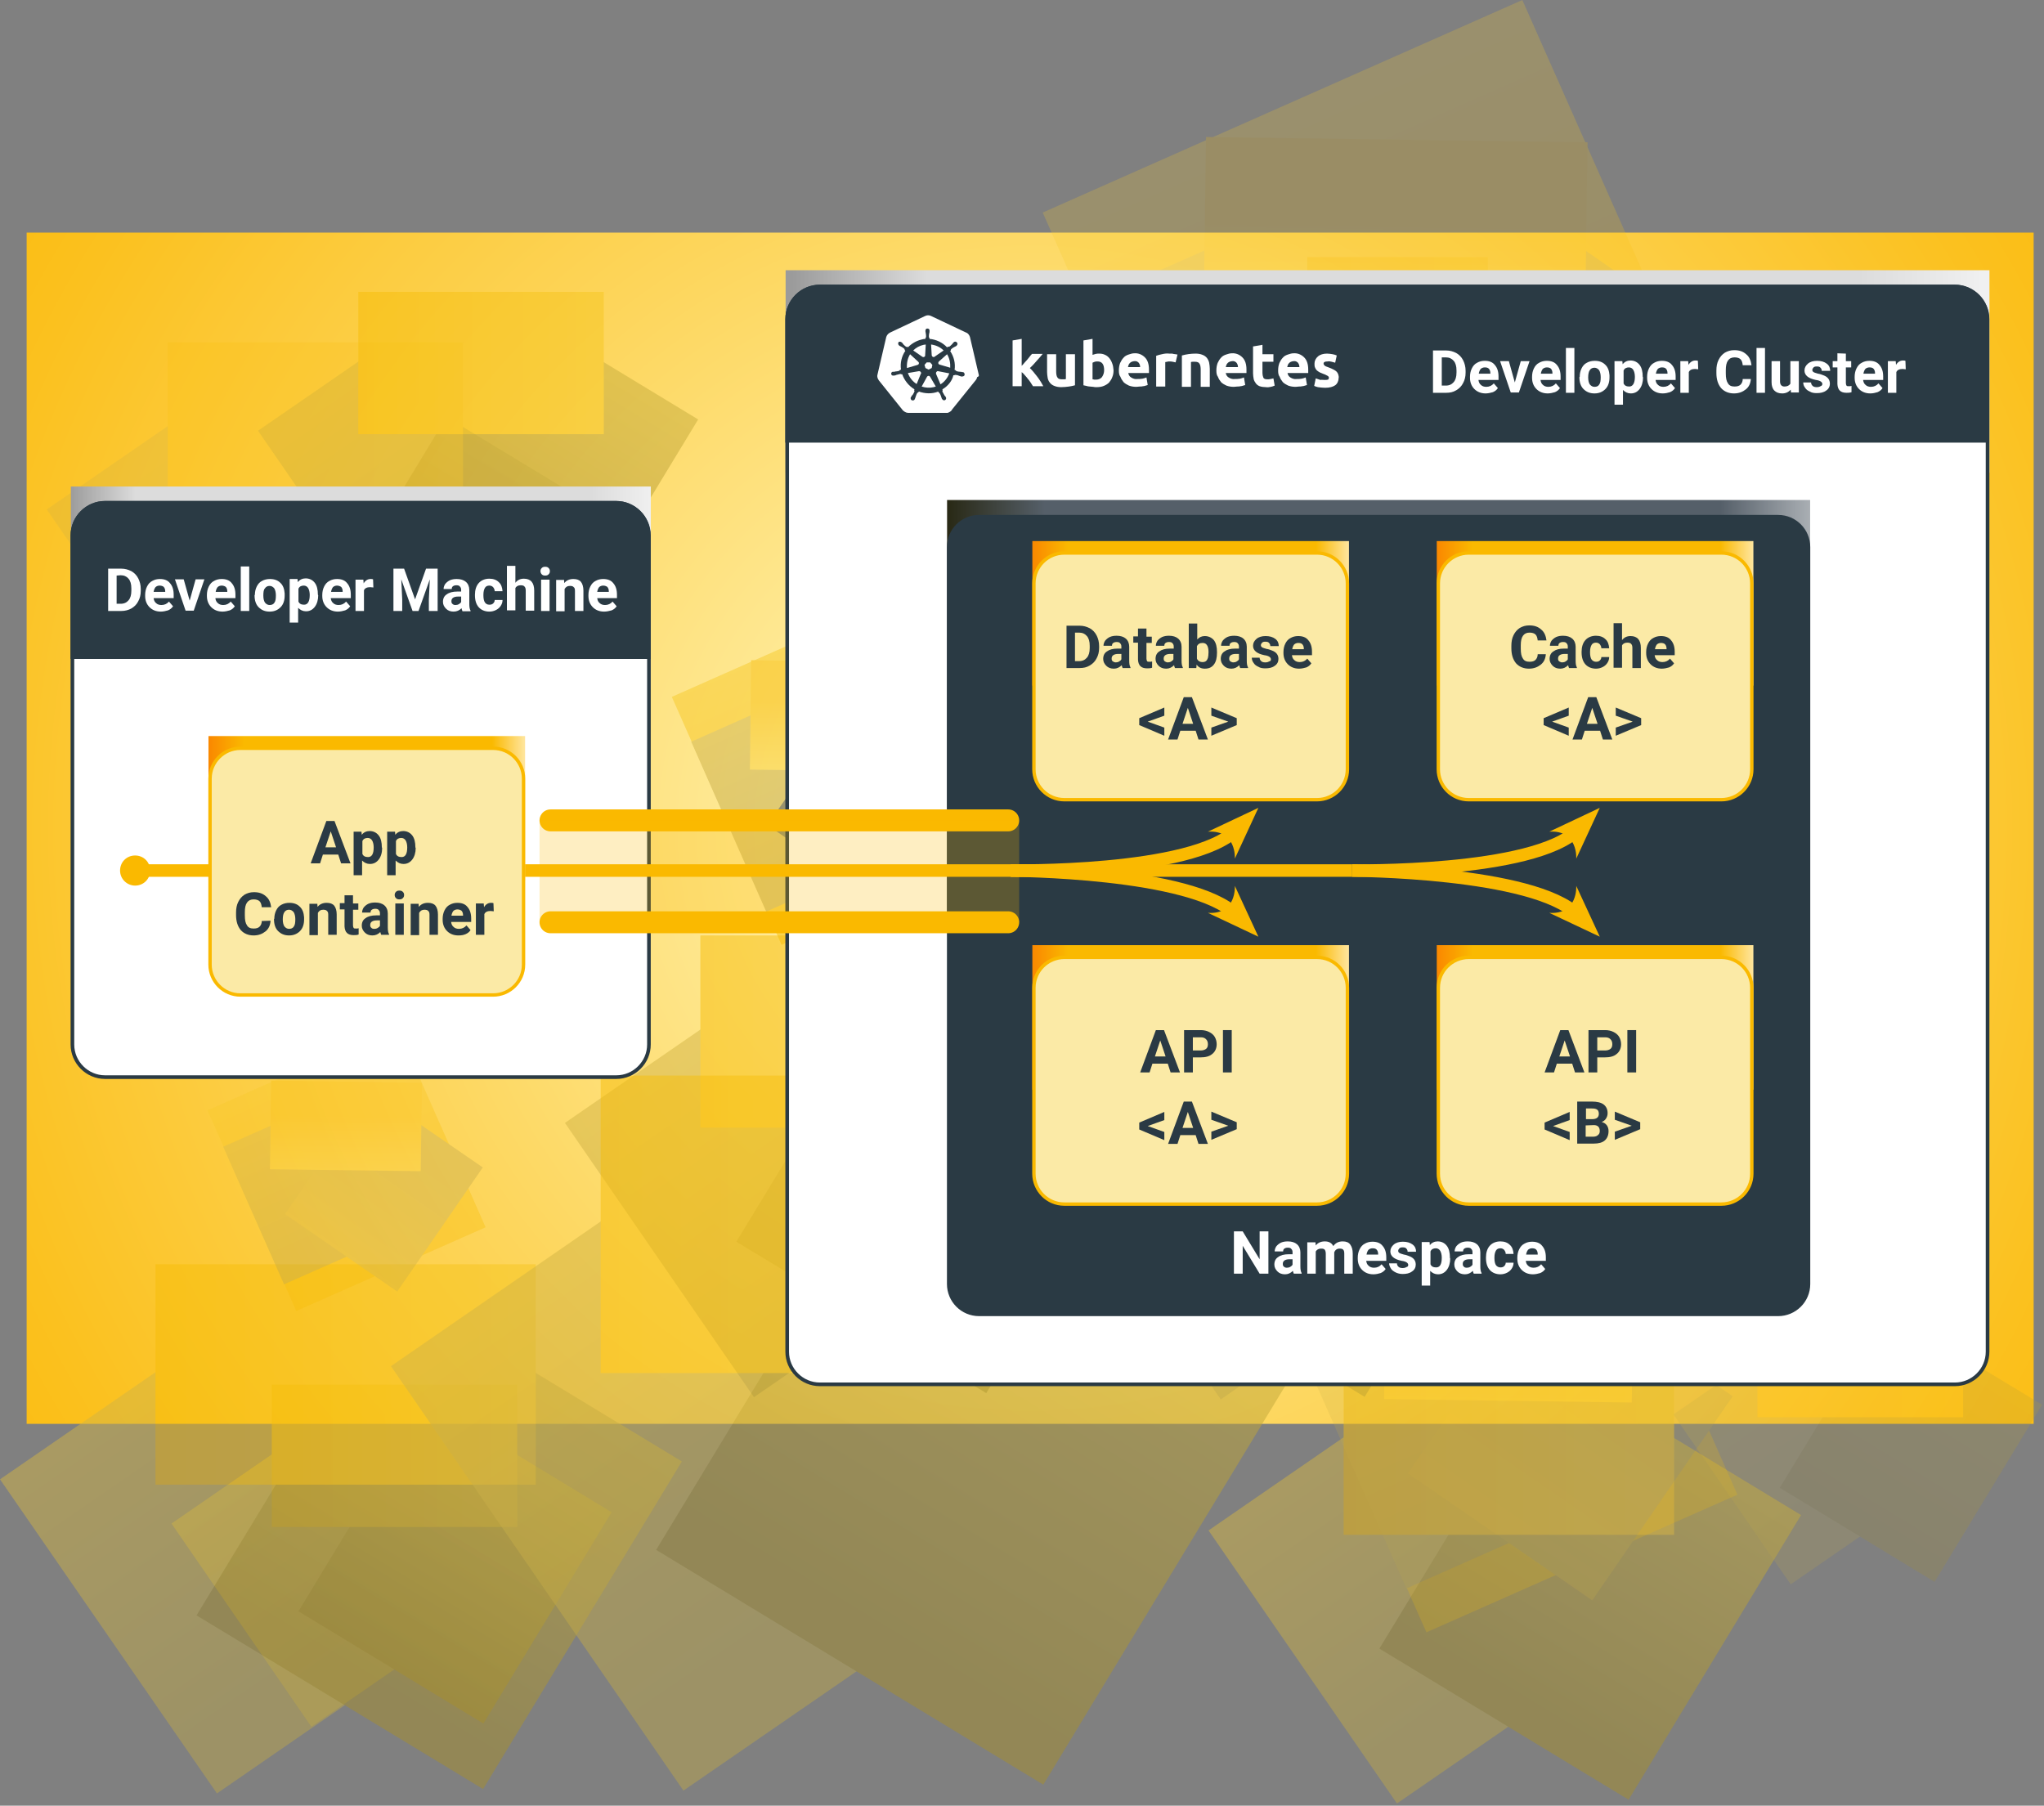 <?xml version="1.0" encoding="UTF-8"?>
<svg width="652px" height="576px" viewBox="0 0 652 576" version="1.1" xmlns="http://www.w3.org/2000/svg" xmlns:xlink="http://www.w3.org/1999/xlink">
    <rect x="0" y="0" width="652" height="576" fill="#808080" stroke="none"/>
    <title>gefyra_run_action</title>
    <defs>
        <radialGradient cx="49.997%" cy="50.005%" fx="49.997%" fy="50.005%" r="120.89%" gradientTransform="translate(0.5,0.5),scale(0.594,1),rotate(90),translate(-0.5,-0.5)" id="radialGradient-1">
            <stop stop-color="#FFEEA4" offset="0%"></stop>
            <stop stop-color="#FFEEA4" offset="13.18%"></stop>
            <stop stop-color="#FDD65D" offset="45.15%"></stop>
            <stop stop-color="#FBC11F" offset="75.93%"></stop>
            <stop stop-color="#FAB907" offset="90.45%"></stop>
            <stop stop-color="#FAB907" offset="100%"></stop>
        </radialGradient>
        <linearGradient x1="64.669%" y1="71.664%" x2="-22.725%" y2="-57.507%" id="linearGradient-2">
            <stop stop-color="#B9A44B" offset="0%"></stop>
            <stop stop-color="#F6CB3B" offset="100%"></stop>
        </linearGradient>
        <linearGradient x1="34.012%" y1="77.279%" x2="120.688%" y2="-70.376%" id="linearGradient-3">
            <stop stop-color="#A58E2B" offset="0%"></stop>
            <stop stop-color="#F7D853" offset="100%"></stop>
        </linearGradient>
        <linearGradient x1="-1.504%" y1="50.015%" x2="294.741%" y2="50.015%" id="linearGradient-4">
            <stop stop-color="#F6BC06" offset="0%"></stop>
            <stop stop-color="#F7D853" offset="100%"></stop>
        </linearGradient>
        <linearGradient x1="64.662%" y1="71.674%" x2="-22.774%" y2="-57.521%" id="linearGradient-5">
            <stop stop-color="#B9A44B" offset="0%"></stop>
            <stop stop-color="#F6CB3B" offset="100%"></stop>
        </linearGradient>
        <linearGradient x1="33.991%" y1="77.276%" x2="120.755%" y2="-70.467%" id="linearGradient-6">
            <stop stop-color="#A58E2B" offset="0%"></stop>
            <stop stop-color="#F7D853" offset="100%"></stop>
        </linearGradient>
        <linearGradient x1="-1.499%" y1="50.013%" x2="294.748%" y2="50.013%" id="linearGradient-7">
            <stop stop-color="#F6BC06" offset="0%"></stop>
            <stop stop-color="#F7D853" offset="100%"></stop>
        </linearGradient>
        <linearGradient x1="64.628%" y1="71.623%" x2="-22.642%" y2="-57.449%" id="linearGradient-8">
            <stop stop-color="#B9A44B" offset="0%"></stop>
            <stop stop-color="#F6CB3B" offset="100%"></stop>
        </linearGradient>
        <linearGradient x1="33.986%" y1="77.277%" x2="120.75%" y2="-70.467%" id="linearGradient-9">
            <stop stop-color="#A58E2B" offset="0%"></stop>
            <stop stop-color="#F7D853" offset="100%"></stop>
        </linearGradient>
        <linearGradient x1="-1.488%" y1="50.017%" x2="294.759%" y2="50.017%" id="linearGradient-10">
            <stop stop-color="#F6BC06" offset="0%"></stop>
            <stop stop-color="#F7D853" offset="100%"></stop>
        </linearGradient>
        <linearGradient x1="64.637%" y1="71.622%" x2="-22.763%" y2="-57.551%" id="linearGradient-11">
            <stop stop-color="#B9A44B" offset="0%"></stop>
            <stop stop-color="#F6CB3B" offset="100%"></stop>
        </linearGradient>
        <linearGradient x1="33.986%" y1="77.292%" x2="120.668%" y2="-70.355%" id="linearGradient-12">
            <stop stop-color="#A58E2B" offset="0%"></stop>
            <stop stop-color="#F7D853" offset="100%"></stop>
        </linearGradient>
        <linearGradient x1="-1.477%" y1="49.981%" x2="294.693%" y2="49.981%" id="linearGradient-13">
            <stop stop-color="#F6BC06" offset="0%"></stop>
            <stop stop-color="#F7D853" offset="100%"></stop>
        </linearGradient>
        <linearGradient x1="64.671%" y1="71.658%" x2="-22.817%" y2="-57.579%" id="linearGradient-14">
            <stop stop-color="#B9A44B" offset="0%"></stop>
            <stop stop-color="#F6CB3B" offset="100%"></stop>
        </linearGradient>
        <linearGradient x1="33.994%" y1="77.263%" x2="120.717%" y2="-70.399%" id="linearGradient-15">
            <stop stop-color="#A58E2B" offset="0%"></stop>
            <stop stop-color="#F7D853" offset="100%"></stop>
        </linearGradient>
        <linearGradient x1="-1.506%" y1="49.996%" x2="294.624%" y2="49.996%" id="linearGradient-16">
            <stop stop-color="#F6BC06" offset="0%"></stop>
            <stop stop-color="#F7D853" offset="100%"></stop>
        </linearGradient>
        <linearGradient x1="64.644%" y1="71.647%" x2="-22.724%" y2="-57.523%" id="linearGradient-17">
            <stop stop-color="#B9A44B" offset="0%"></stop>
            <stop stop-color="#F6CB3B" offset="100%"></stop>
        </linearGradient>
        <linearGradient x1="33.989%" y1="77.257%" x2="120.709%" y2="-70.407%" id="linearGradient-18">
            <stop stop-color="#A58E2B" offset="0%"></stop>
            <stop stop-color="#F7D853" offset="100%"></stop>
        </linearGradient>
        <linearGradient x1="-1.508%" y1="49.977%" x2="294.73%" y2="49.977%" id="linearGradient-19">
            <stop stop-color="#F6BC06" offset="0%"></stop>
            <stop stop-color="#F7D853" offset="100%"></stop>
        </linearGradient>
        <linearGradient x1="64.741%" y1="71.739%" x2="-104.046%" y2="-177.735%" id="linearGradient-20">
            <stop stop-color="#B9A44B" offset="0%"></stop>
            <stop stop-color="#F6CB3B" offset="100%"></stop>
        </linearGradient>
        <linearGradient x1="33.962%" y1="77.248%" x2="201.082%" y2="-207.748%" id="linearGradient-21">
            <stop stop-color="#A58E2B" offset="0%"></stop>
            <stop stop-color="#F7D853" offset="100%"></stop>
        </linearGradient>
        <linearGradient x1="-1.336%" y1="50.036%" x2="570.409%" y2="50.036%" id="linearGradient-22">
            <stop stop-color="#F6BC06" offset="0%"></stop>
            <stop stop-color="#F7D853" offset="100%"></stop>
        </linearGradient>
        <linearGradient x1="64.702%" y1="71.721%" x2="-104.118%" y2="-177.753%" id="linearGradient-23">
            <stop stop-color="#B9A44B" offset="0%"></stop>
            <stop stop-color="#F6CB3B" offset="100%"></stop>
        </linearGradient>
        <linearGradient x1="33.954%" y1="77.266%" x2="201.633%" y2="-208.055%" id="linearGradient-24">
            <stop stop-color="#A58E2B" offset="0%"></stop>
            <stop stop-color="#F7D853" offset="100%"></stop>
        </linearGradient>
        <linearGradient x1="-1.345%" y1="49.965%" x2="570.364%" y2="49.965%" id="linearGradient-25">
            <stop stop-color="#F6BC06" offset="0%"></stop>
            <stop stop-color="#F7D853" offset="100%"></stop>
        </linearGradient>
        <linearGradient x1="64.723%" y1="71.721%" x2="-104.097%" y2="-177.753%" id="linearGradient-26">
            <stop stop-color="#B9A44B" offset="0%"></stop>
            <stop stop-color="#F6CB3B" offset="100%"></stop>
        </linearGradient>
        <linearGradient x1="33.947%" y1="77.249%" x2="201.626%" y2="-208.072%" id="linearGradient-27">
            <stop stop-color="#A58E2B" offset="0%"></stop>
            <stop stop-color="#F7D853" offset="100%"></stop>
        </linearGradient>
        <linearGradient x1="-1.317%" y1="49.965%" x2="570.392%" y2="49.965%" id="linearGradient-28">
            <stop stop-color="#F6BC06" offset="0%"></stop>
            <stop stop-color="#F7D853" offset="100%"></stop>
        </linearGradient>
        <linearGradient x1="64.735%" y1="71.738%" x2="-104.093%" y2="-177.751%" id="linearGradient-29">
            <stop stop-color="#B9A44B" offset="0%"></stop>
            <stop stop-color="#F6CB3B" offset="100%"></stop>
        </linearGradient>
        <linearGradient x1="33.966%" y1="77.276%" x2="201.627%" y2="-208.067%" id="linearGradient-30">
            <stop stop-color="#A58E2B" offset="0%"></stop>
            <stop stop-color="#F7D853" offset="100%"></stop>
        </linearGradient>
        <linearGradient x1="-1.431%" y1="50.045%" x2="570.467%" y2="50.045%" id="linearGradient-31">
            <stop stop-color="#F6BC06" offset="0%"></stop>
            <stop stop-color="#F7D853" offset="100%"></stop>
        </linearGradient>
        <linearGradient x1="57.173%" y1="66.606%" x2="7.653%" y2="-47.862%" id="linearGradient-32">
            <stop stop-color="#F6BC06" offset="0%"></stop>
            <stop stop-color="#F7D853" offset="100%"></stop>
        </linearGradient>
        <linearGradient x1="59.285%" y1="72.821%" x2="-11.835%" y2="-101.611%" id="linearGradient-33">
            <stop stop-color="#B9A44B" offset="0%"></stop>
            <stop stop-color="#F6CB3B" offset="100%"></stop>
        </linearGradient>
        <linearGradient x1="62.143%" y1="32.067%" x2="-38.44%" y2="180.764%" id="linearGradient-34">
            <stop stop-color="#B9A44B" offset="0%"></stop>
            <stop stop-color="#F6CB3B" offset="100%"></stop>
        </linearGradient>
        <linearGradient x1="50.268%" y1="38.702%" x2="48.317%" y2="122.579%" id="linearGradient-35">
            <stop stop-color="#F6BC06" offset="0%"></stop>
            <stop stop-color="#F7D853" offset="100%"></stop>
        </linearGradient>
        <linearGradient x1="57.217%" y1="66.595%" x2="7.712%" y2="-47.861%" id="linearGradient-36">
            <stop stop-color="#F6BC06" offset="0%"></stop>
            <stop stop-color="#F7D853" offset="100%"></stop>
        </linearGradient>
        <linearGradient x1="59.244%" y1="72.765%" x2="-11.744%" y2="-101.489%" id="linearGradient-37">
            <stop stop-color="#B9A44B" offset="0%"></stop>
            <stop stop-color="#F6CB3B" offset="100%"></stop>
        </linearGradient>
        <linearGradient x1="62.14%" y1="32.045%" x2="-38.344%" y2="180.672%" id="linearGradient-38">
            <stop stop-color="#B9A44B" offset="0%"></stop>
            <stop stop-color="#F6CB3B" offset="100%"></stop>
        </linearGradient>
        <linearGradient x1="50.286%" y1="38.725%" x2="48.337%" y2="122.345%" id="linearGradient-39">
            <stop stop-color="#F6BC06" offset="0%"></stop>
            <stop stop-color="#F7D853" offset="100%"></stop>
        </linearGradient>
        <linearGradient x1="57.19%" y1="66.626%" x2="7.704%" y2="-47.826%" id="linearGradient-40">
            <stop stop-color="#F6BC06" offset="0%"></stop>
            <stop stop-color="#F7D853" offset="100%"></stop>
        </linearGradient>
        <linearGradient x1="59.279%" y1="72.762%" x2="-11.811%" y2="-101.606%" id="linearGradient-41">
            <stop stop-color="#B9A44B" offset="0%"></stop>
            <stop stop-color="#F6CB3B" offset="100%"></stop>
        </linearGradient>
        <linearGradient x1="62.132%" y1="32.016%" x2="-38.636%" y2="180.789%" id="linearGradient-42">
            <stop stop-color="#B9A44B" offset="0%"></stop>
            <stop stop-color="#F6CB3B" offset="100%"></stop>
        </linearGradient>
        <linearGradient x1="50.177%" y1="38.773%" x2="48.231%" y2="122.171%" id="linearGradient-43">
            <stop stop-color="#F6BC06" offset="0%"></stop>
            <stop stop-color="#F7D853" offset="100%"></stop>
        </linearGradient>
        <linearGradient x1="64.677%" y1="71.703%" x2="-104.073%" y2="-177.643%" id="linearGradient-44">
            <stop stop-color="#B9A44B" offset="0%"></stop>
            <stop stop-color="#F6CB3B" offset="100%"></stop>
        </linearGradient>
        <linearGradient x1="33.967%" y1="77.237%" x2="201.487%" y2="-207.911%" id="linearGradient-45">
            <stop stop-color="#A58E2B" offset="0%"></stop>
            <stop stop-color="#F7D853" offset="100%"></stop>
        </linearGradient>
        <linearGradient x1="-1.425%" y1="49.963%" x2="570.964%" y2="49.963%" id="linearGradient-46">
            <stop stop-color="#F6BC06" offset="0%"></stop>
            <stop stop-color="#F7D853" offset="100%"></stop>
        </linearGradient>
        <linearGradient x1="57.166%" y1="66.57%" x2="7.702%" y2="-47.839%" id="linearGradient-47">
            <stop stop-color="#F6BC06" offset="0%"></stop>
            <stop stop-color="#F7D853" offset="100%"></stop>
        </linearGradient>
        <linearGradient x1="59.242%" y1="72.821%" x2="-11.702%" y2="-101.435%" id="linearGradient-48">
            <stop stop-color="#B9A44B" offset="0%"></stop>
            <stop stop-color="#F6CB3B" offset="100%"></stop>
        </linearGradient>
        <linearGradient x1="62.172%" y1="32.02%" x2="-38.325%" y2="180.663%" id="linearGradient-49">
            <stop stop-color="#2C353F" offset="0%"></stop>
            <stop stop-color="#334048" offset="100%"></stop>
        </linearGradient>
        <linearGradient x1="50.197%" y1="38.719%" x2="48.245%" y2="122.63%" id="linearGradient-50">
            <stop stop-color="#F6BC06" offset="0%"></stop>
            <stop stop-color="#F7D853" offset="100%"></stop>
        </linearGradient>
        <linearGradient x1="-0.001%" y1="50.023%" x2="99.996%" y2="50.023%" id="linearGradient-51">
            <stop stop-color="#9B9B9B" offset="0%"></stop>
            <stop stop-color="#DCDCDC" offset="11.36%"></stop>
            <stop stop-color="#DCDCDC" offset="89.55%"></stop>
            <stop stop-color="#F0F0F0" offset="100%"></stop>
        </linearGradient>
        <linearGradient x1="-2.09945946e-05%" y1="50.006%" x2="100.005%" y2="50.006%" id="linearGradient-52">
            <stop stop-color="#9B9B9B" offset="0%"></stop>
            <stop stop-color="#DCDCDC" offset="11.36%"></stop>
            <stop stop-color="#DCDCDC" offset="89.55%"></stop>
            <stop stop-color="#F0F0F0" offset="100%"></stop>
        </linearGradient>
        <linearGradient x1="-0.005%" y1="50.01%" x2="99.999%" y2="50.01%" id="linearGradient-53">
            <stop stop-color="#282814" offset="0%"></stop>
            <stop stop-color="#555F69" offset="11.36%"></stop>
            <stop stop-color="#555F69" offset="89.55%"></stop>
            <stop stop-color="#AAAFB4" offset="100%"></stop>
        </linearGradient>
        <linearGradient x1="0.002%" y1="50.009%" x2="100.002%" y2="50.009%" id="linearGradient-54">
            <stop stop-color="#FA8700" offset="0%"></stop>
            <stop stop-color="#FAB900" offset="11.36%"></stop>
            <stop stop-color="#FAB900" offset="89.55%"></stop>
            <stop stop-color="#FFE6A0" offset="100%"></stop>
        </linearGradient>
        <linearGradient x1="-0.002%" y1="49.998%" x2="99.998%" y2="49.998%" id="linearGradient-55">
            <stop stop-color="#FA8700" offset="0%"></stop>
            <stop stop-color="#FAB900" offset="11.36%"></stop>
            <stop stop-color="#FAB900" offset="89.55%"></stop>
            <stop stop-color="#FFE6A0" offset="100%"></stop>
        </linearGradient>
        <linearGradient x1="0.002%" y1="50.005%" x2="100.002%" y2="50.005%" id="linearGradient-56">
            <stop stop-color="#FA8700" offset="0%"></stop>
            <stop stop-color="#FAB900" offset="11.36%"></stop>
            <stop stop-color="#FAB900" offset="89.55%"></stop>
            <stop stop-color="#FFE6A0" offset="100%"></stop>
        </linearGradient>
    </defs>
    <g id="Page-1" stroke="none" stroke-width="1" fill="none" fill-rule="evenodd">
        <g id="gefyra_run_action">
            <g id="Ebene_4" transform="translate(8.5, 74.2)" fill="url(#radialGradient-1)" fill-rule="nonzero">
                <rect id="Rectangle" x="0" y="0" width="640.2" height="380"></rect>
            </g>
            <g id="Ebene_5" fill-rule="nonzero">
                <g id="Group" opacity="0.5" transform="translate(385.5, 428.5)">
                    <g>
                        <polygon id="Path" fill="url(#linearGradient-2)" points="60.1 146.8 0 59.7 78.9 5.3 138.9 92.5"></polygon>
                        <polygon id="Path" fill="url(#linearGradient-3)" points="54.5 97.4 109.6 6.6 189 54.8 134 145.6"></polygon>
                        <rect id="Rectangle" fill="url(#linearGradient-4)" x="43.1" y="-5.68434189e-14" width="105.4" height="61.1"></rect>
                    </g>
                </g>
                <g id="Group" opacity="0.5" transform="translate(82.3, 93.1)">
                    <g transform="translate(0, -0)">
                        <polygon id="Path" fill="url(#linearGradient-5)" points="44.6 109 -1.42108547e-14 44.3 58.6 3.9 103.2 68.7"></polygon>
                        <polygon id="Path" fill="url(#linearGradient-6)" points="40.5 72.3 81.4 4.9 140.4 40.7 99.5 108.1"></polygon>
                        <rect id="Rectangle" fill="url(#linearGradient-7)" x="32" y="0" width="78.3" height="45.4"></rect>
                    </g>
                </g>
                <g id="Group" opacity="0.5" transform="translate(54.7, 441.7)">
                    <g>
                        <polygon id="Path" fill="url(#linearGradient-8)" points="44.6 109.1 0 44.3 58.6 3.9 103.2 68.7"></polygon>
                        <polygon id="Path" fill="url(#linearGradient-9)" points="40.5 72.3 81.4 4.9 140.4 40.7 99.5 108.1"></polygon>
                        <rect id="Rectangle" fill="url(#linearGradient-10)" x="32" y="0" width="78.3" height="45.4"></rect>
                    </g>
                </g>
                <g id="Group" opacity="0.5" transform="translate(180.2, 298.4)">
                    <g transform="translate(0, -0)">
                        <polygon id="Path" fill="url(#linearGradient-11)" points="60.3 147.3 2.84217094e-14 59.8 79.1 5.3 139.4 92.8"></polygon>
                        <polygon id="Path" fill="url(#linearGradient-12)" points="54.7 97.7 110 6.5 189.7 54.9 134.4 146"></polygon>
                        <rect id="Rectangle" fill="url(#linearGradient-13)" x="43.2" y="-2.84217094e-14" width="105.8" height="61.3"></rect>
                    </g>
                </g>
                <g id="Group" opacity="0.5" transform="translate(0, 403.3)">
                    <g>
                        <polygon id="Path" fill="url(#linearGradient-14)" points="69.2 168.8 0 68.6 90.7 6.1 159.8 106.3"></polygon>
                        <polygon id="Path" fill="url(#linearGradient-15)" points="62.7 112 126.1 7.5 217.5 62.9 154.1 167.4"></polygon>
                        <rect id="Rectangle" fill="url(#linearGradient-16)" x="49.6" y="0" width="121.3" height="70.3"></rect>
                    </g>
                </g>
                <g id="Group" opacity="0.5" transform="translate(124.7, 343.1)">
                    <g>
                        <polygon id="Path" fill="url(#linearGradient-17)" points="93.3 228.1 1.42108547e-14 92.7 122.5 8.2 215.8 143.7"></polygon>
                        <polygon id="Path" fill="url(#linearGradient-18)" points="84.6 151.3 170.2 10.2 293.7 85.1 208.1 226.2"></polygon>
                        <rect id="Rectangle" fill="url(#linearGradient-19)" x="66.9" y="0" width="163.8" height="94.9"></rect>
                    </g>
                </g>
                <g id="Group" opacity="0.5" transform="translate(431.2, 363.1)">
                    <g opacity="0.451">
                        <g>
                            <polygon id="Path" fill="url(#linearGradient-20)" points="32.4 79 -5.68434189e-14 32.1 42.5 2.8 74.8 49.8"></polygon>
                            <polygon id="Path" fill="url(#linearGradient-21)" points="29.4 52.4 59 3.5 101.8 29.5 72.1 78.4"></polygon>
                            <rect id="Rectangle" fill="url(#linearGradient-22)" x="23.2" y="0" width="56.8" height="32.9"></rect>
                        </g>
                    </g>
                </g>
                <g id="Group" opacity="0.5" transform="translate(533.8, 414.1)">
                    <g opacity="0.451">
                        <g>
                            <polygon id="Path" fill="url(#linearGradient-23)" points="37.4 91.3 0 37.1 49 3.3 86.4 57.5"></polygon>
                            <polygon id="Path" fill="url(#linearGradient-24)" points="33.9 60.5 68.2 4.1 117.6 34 83.3 90.5"></polygon>
                            <rect id="Rectangle" fill="url(#linearGradient-25)" x="26.8" y="0" width="65.6" height="38"></rect>
                        </g>
                    </g>
                </g>
                <g id="Group" opacity="0.78" transform="translate(352, 355.1)">
                    <g opacity="0.451">
                        <g>
                            <polygon id="Path" fill="url(#linearGradient-26)" points="37.4 91.3 0 37.1 49.1 3.3 86.4 57.5"></polygon>
                            <polygon id="Path" fill="url(#linearGradient-27)" points="33.9 60.5 68.2 4.1 117.6 34 83.3 90.5"></polygon>
                            <rect id="Rectangle" fill="url(#linearGradient-28)" x="26.8" y="0" width="65.6" height="38"></rect>
                        </g>
                    </g>
                </g>
                <g id="Group" opacity="0.5" transform="translate(14.9, 109.2)">
                    <g opacity="0.451">
                        <g>
                            <polygon id="Path" fill="url(#linearGradient-29)" points="53.7 131.2 -5.32907052e-15 53.3 70.5 4.8 124.1 82.6"></polygon>
                            <polygon id="Path" fill="url(#linearGradient-30)" points="48.7 87 98 5.9 168.9 48.9 119.7 130"></polygon>
                            <rect id="Rectangle" fill="url(#linearGradient-31)" x="38.6" y="0" width="94.2" height="54.6"></rect>
                        </g>
                    </g>
                </g>
                <g id="Group" opacity="0.22" transform="translate(332.6, -0)">
                    <g id="Path">
                        <polygon fill="url(#linearGradient-32)" points="71.8 230.1 0 67.8 153 0 224.9 162.4"></polygon>
                        <polygon fill="url(#linearGradient-33)" points="61.9 208.4 12.7 97.1 102.5 57.4 151.8 168.7"></polygon>
                        <polygon fill="url(#linearGradient-34)" points="222.5 114 153.4 214.3 62.7 151.8 131.9 51.5"></polygon>
                        <polygon fill="url(#linearGradient-35)" points="173.8 45.4 172.8 117.1 51.1 115.4 52.1 43.7"></polygon>
                    </g>
                </g>
                <g id="Group" opacity="0.2" transform="translate(408.4, 371.5)">
                    <g id="Path">
                        <polygon fill="url(#linearGradient-36)" points="46.6 149.2 0 43.9 99.3 5.68434189e-14 145.8 105.3"></polygon>
                        <polygon fill="url(#linearGradient-37)" points="40.2 135.2 8.3 63 66.5 37.2 98.5 109.4"></polygon>
                        <polygon fill="url(#linearGradient-38)" points="144.3 73.9 99.5 139 40.7 98.5 85.5 33.4"></polygon>
                        <polygon fill="url(#linearGradient-39)" points="112.7 29.5 112.1 75.9 33.1 74.8 33.8 28.4"></polygon>
                    </g>
                </g>
                <g id="Group" opacity="0.35" transform="translate(66.2, 327.4)">
                    <g id="Path">
                        <polygon fill="url(#linearGradient-40)" points="28.3 90.8 -1.42108547e-14 26.8 60.4 -5.68434189e-14 88.7 64.1"></polygon>
                        <polygon fill="url(#linearGradient-41)" points="24.4 82.3 5 38.4 40.5 22.7 59.9 66.6"></polygon>
                        <polygon fill="url(#linearGradient-42)" points="87.8 45 60.5 84.6 24.7 59.9 52 20.4"></polygon>
                        <polygon fill="url(#linearGradient-43)" points="68.4 18 68 46.2 19.9 45.6 20.3 17.3"></polygon>
                    </g>
                </g>
                <g id="Group" opacity="0.5" transform="translate(393.4, 82)">
                    <g opacity="0.451">
                        <g>
                            <polygon id="Path" fill="url(#linearGradient-44)" points="32.9 80.3 0 32.6 43.1 2.9 76 50.6"></polygon>
                            <polygon id="Path" fill="url(#linearGradient-45)" points="29.8 53.2 59.9 3.6 103.4 29.9 73.2 79.6"></polygon>
                            <rect id="Rectangle" fill="url(#linearGradient-46)" x="23.6" y="-4.4408921e-15" width="57.6" height="33.4"></rect>
                        </g>
                    </g>
                </g>
                <g id="Group" opacity="0.5" transform="translate(214.3, 189.3)">
                    <g id="Path">
                        <polygon fill="url(#linearGradient-47)" points="35 112.1 0 33 74.5 2.84217094e-14 109.5 79.1"></polygon>
                        <polygon fill="url(#linearGradient-48)" points="30.1 101.5 6.2 47.3 49.9 27.9 73.9 82.1"></polygon>
                        <polygon fill="url(#linearGradient-49)" points="108.3 55.5 74.7 104.4 30.5 73.9 64.2 25.1"></polygon>
                        <polygon fill="url(#linearGradient-50)" points="84.6 22.1 84.1 57 24.9 56.2 25.3 21.3"></polygon>
                    </g>
                </g>
            </g>
            <g id="Ebene_1_00000095336299552625870920000004773431930302372245_" transform="translate(22.5, 86.2)">
                <rect id="Rectangle" fill="url(#linearGradient-51)" fill-rule="nonzero" x="228.1" y="0" width="384" height="64.6"></rect>
                <path d="M239,5.2 C233.3,5.2 228.6,9.9 228.6,15.6 L228.6,345 C228.6,350.7 233.3,355.4 239,355.4 L601.1,355.4 C606.8,355.4 611.5,350.7 611.5,345 L611.5,15.6 C611.5,9.9 606.8,5.2 601.1,5.2 L239,5.2 Z" id="Path" fill="#FFFFFF" fill-rule="nonzero"></path>
                <path d="M239,5.2 C233.3,5.2 228.6,9.9 228.6,15.6 L228.6,345 C228.6,350.7 233.3,355.4 239,355.4 L601.1,355.4 C606.8,355.4 611.5,350.7 611.5,345 L611.5,15.6 C611.5,9.9 606.8,5.2 601.1,5.2 L239,5.2 Z" id="Path" stroke="#2A3A44" stroke-width="1.159"></path>
                <path d="M239,4.6 C233,4.6 228,9.5 228,15.6 L228,55 L612,55 L612,15.6 C612,9.6 607.1,4.6 601,4.6 L239,4.6 Z" id="Path" fill="#2A3A44" fill-rule="nonzero"></path>
                <rect id="Rectangle" fill="url(#linearGradient-52)" fill-rule="nonzero" x="0.1" y="69" width="185" height="64.6"></rect>
                <path d="M11,74.2 C5.3,74.2 0.6,78.9 0.6,84.6 L0.6,247 C0.6,252.7 5.3,257.4 11,257.4 L174.1,257.4 C179.8,257.4 184.5,252.7 184.5,247 L184.5,84.6 C184.5,78.9 179.8,74.2 174.1,74.2 L11,74.2 Z" id="Path" fill="#FFFFFF" fill-rule="nonzero"></path>
                <path d="M11,74.2 C5.3,74.2 0.6,78.9 0.6,84.6 L0.6,247 C0.6,252.7 5.3,257.4 11,257.4 L174.1,257.4 C179.8,257.4 184.5,252.7 184.5,247 L184.5,84.6 C184.5,78.9 179.8,74.2 174.1,74.2 L11,74.2 Z" id="Path" stroke="#2A3A44" stroke-width="1.159"></path>
                <path d="M11,73.6 C5,73.6 0,78.5 0,84.6 L0,124 L185,124 L185,84.6 C185,78.6 180.1,73.6 174,73.6 L11,73.6 Z" id="Path" fill="#2A3A44" fill-rule="nonzero"></path>
                <g id="Group" transform="translate(257.325, 14.375)" fill="#FFFFFF" fill-rule="nonzero">
                    <path d="M46.075,16.125 C46.375,15.825 46.675,15.525 46.975,15.125 C47.275,14.825 47.575,14.425 47.875,14.125 C48.175,13.725 48.475,13.425 48.675,13.125 C48.875,12.825 49.175,12.525 49.375,12.325 L52.775,12.325 C52.075,13.125 51.475,13.925 50.775,14.625 C50.175,15.325 49.475,16.125 48.675,16.825 C49.075,17.225 49.475,17.625 49.875,18.125 C50.275,18.625 50.675,19.125 51.075,19.625 C51.475,20.125 51.775,20.625 52.175,21.225 C52.475,21.725 52.775,22.225 52.975,22.625 L49.675,22.625 C49.475,22.225 49.175,21.925 48.975,21.525 C48.675,21.125 48.475,20.725 48.075,20.325 C47.775,19.925 47.475,19.525 47.075,19.125 C46.775,18.725 46.475,18.425 46.075,18.125 L46.075,22.625 L43.175,22.625 L43.175,8.025 L46.075,7.525 L46.075,16.125" id="Path"></path>
                    <path d="M63.075,22.325 C62.475,22.525 61.775,22.625 61.175,22.725 C60.375,22.825 59.575,22.925 58.675,22.925 C57.975,22.925 57.175,22.825 56.475,22.525 C55.375,22.125 54.575,21.125 54.375,20.025 C54.275,19.425 54.175,18.725 54.175,18.125 L54.175,12.425 L57.075,12.425 L57.075,17.825 C57.075,18.725 57.175,19.425 57.475,19.825 C57.675,20.225 58.175,20.425 58.875,20.425 C59.075,20.425 59.375,20.425 59.575,20.425 C59.775,20.425 59.975,20.425 60.175,20.325 L60.175,12.425 L63.075,12.425 L63.075,22.325 Z" id="Path"></path>
                    <path d="M75.375,17.525 C75.375,18.325 75.275,19.025 74.975,19.725 C74.775,20.325 74.375,20.925 73.975,21.425 C73.475,21.925 72.975,22.225 72.275,22.525 C71.575,22.825 70.775,22.925 69.975,22.925 C69.575,22.925 69.275,22.925 68.875,22.825 C68.475,22.825 68.175,22.725 67.775,22.725 C67.375,22.725 67.075,22.625 66.675,22.525 C66.375,22.425 66.075,22.425 65.775,22.325 L65.775,8.025 L68.675,7.525 L68.675,12.625 C68.975,12.525 69.375,12.425 69.675,12.325 C70.075,12.225 70.475,12.225 70.775,12.225 C71.475,12.225 72.075,12.325 72.675,12.625 C73.175,12.825 73.675,13.225 74.075,13.725 C74.475,14.225 74.775,14.825 74.975,15.425 C75.275,16.125 75.275,16.825 75.375,17.525 M72.375,17.525 C72.375,15.625 71.675,14.725 70.275,14.725 C69.975,14.725 69.675,14.725 69.375,14.825 C69.175,14.925 68.875,15.025 68.675,15.125 L68.675,20.425 C68.775,20.425 68.975,20.425 69.175,20.525 C69.375,20.525 69.675,20.525 69.875,20.525 C70.575,20.525 71.275,20.225 71.675,19.725 C72.175,19.025 72.375,18.225 72.375,17.525" id="Shape"></path>
                    <path d="M83.875,16.525 C83.875,16.325 83.775,16.025 83.775,15.825 C83.675,15.625 83.575,15.425 83.475,15.225 C83.175,14.825 82.575,14.525 82.075,14.625 C81.775,14.625 81.475,14.725 81.175,14.825 C80.975,14.925 80.775,15.025 80.575,15.225 C80.375,15.425 80.275,15.625 80.175,15.825 C80.075,16.025 80.075,16.325 79.975,16.525 L83.875,16.525 M77.075,17.625 C77.075,16.825 77.175,16.025 77.475,15.225 C77.775,14.625 78.075,14.025 78.575,13.525 C78.975,13.025 79.575,12.725 80.175,12.525 C80.775,12.325 81.375,12.125 81.975,12.125 C83.275,12.025 84.475,12.525 85.375,13.425 C86.275,14.325 86.675,15.625 86.675,17.325 C86.675,17.525 86.675,17.725 86.675,17.925 C86.675,18.125 86.675,18.325 86.675,18.425 L80.075,18.425 C80.175,19.025 80.475,19.525 80.975,19.825 C81.575,20.225 82.275,20.425 82.975,20.325 C83.475,20.325 83.975,20.325 84.575,20.225 C84.975,20.125 85.475,20.025 85.875,19.825 L86.275,22.225 C86.175,22.325 85.875,22.325 85.675,22.425 C85.375,22.525 85.075,22.625 84.775,22.625 C84.475,22.725 84.075,22.725 83.775,22.725 C83.375,22.725 83.075,22.825 82.675,22.825 C81.875,22.825 81.075,22.725 80.275,22.425 C79.675,22.125 79.075,21.825 78.575,21.325 C78.175,20.825 77.775,20.225 77.575,19.625 C77.175,19.125 77.075,18.425 77.075,17.625" id="Shape"></path>
                    <path d="M95.175,15.025 C94.875,14.925 94.575,14.925 94.275,14.825 C93.875,14.725 93.475,14.725 93.175,14.725 C92.975,14.725 92.675,14.725 92.475,14.825 C92.275,14.825 92.075,14.925 91.875,14.925 L91.875,22.725 L88.975,22.725 L88.975,12.925 C89.575,12.725 90.175,12.525 90.775,12.425 C91.575,12.225 92.375,12.125 93.175,12.225 C93.375,12.225 93.575,12.225 93.775,12.225 C93.975,12.225 94.275,12.225 94.475,12.325 C94.675,12.325 94.875,12.425 95.175,12.425 C95.375,12.425 95.575,12.525 95.775,12.525 L95.175,15.025 Z" id="Path"></path>
                    <path d="M97.175,12.825 C98.575,12.425 100.075,12.225 101.575,12.225 C102.275,12.225 103.075,12.325 103.775,12.625 C104.275,12.825 104.775,13.125 105.175,13.625 C105.475,14.025 105.775,14.625 105.875,15.125 C105.975,15.725 106.075,16.425 106.075,17.025 L106.075,22.825 L103.175,22.825 L103.175,17.425 C103.175,16.525 103.075,15.825 102.775,15.425 C102.575,15.025 102.075,14.825 101.375,14.825 C101.175,14.825 100.875,14.825 100.675,14.825 C100.475,14.825 100.275,14.825 100.075,14.925 L100.075,22.825 L97.175,22.825 L97.175,12.825 L97.175,12.825 Z" id="Path"></path>
                    <path d="M115.075,16.525 C115.075,16.325 114.975,16.025 114.975,15.825 C114.875,15.625 114.775,15.425 114.675,15.225 C114.375,14.825 113.775,14.525 113.275,14.625 C112.975,14.625 112.675,14.725 112.375,14.825 C112.175,14.925 111.975,15.025 111.775,15.225 C111.575,15.425 111.475,15.625 111.375,15.825 C111.275,16.025 111.275,16.325 111.175,16.525 L115.075,16.525 M108.175,17.625 C108.175,16.825 108.275,16.025 108.575,15.225 C108.875,14.625 109.175,14.025 109.675,13.525 C110.075,13.025 110.675,12.725 111.275,12.525 C111.875,12.325 112.475,12.125 113.075,12.125 C114.375,12.025 115.575,12.525 116.475,13.425 C117.375,14.325 117.775,15.625 117.775,17.325 C117.775,17.525 117.775,17.725 117.775,17.925 C117.775,18.125 117.775,18.325 117.775,18.425 L111.175,18.425 C111.275,19.025 111.575,19.525 112.075,19.825 C112.675,20.225 113.375,20.425 114.075,20.325 C114.575,20.325 115.075,20.325 115.675,20.225 C116.075,20.125 116.575,20.025 116.975,19.825 L117.375,22.225 C117.275,22.325 116.975,22.325 116.775,22.425 C116.475,22.525 116.175,22.625 115.875,22.625 C115.575,22.725 115.175,22.725 114.875,22.725 C114.475,22.725 114.175,22.825 113.775,22.825 C112.975,22.825 112.175,22.725 111.375,22.425 C110.775,22.125 110.175,21.825 109.675,21.325 C109.275,20.825 108.875,20.225 108.675,19.625 C108.275,19.125 108.175,18.425 108.175,17.625" id="Shape"></path>
                    <path d="M119.975,9.925 L122.875,9.425 L122.875,12.425 L126.375,12.425 L126.375,14.825 L122.875,14.825 L122.875,18.425 C122.875,18.925 122.975,19.425 123.175,19.925 C123.375,20.325 123.875,20.425 124.475,20.425 C124.775,20.425 125.075,20.425 125.475,20.325 C125.775,20.225 126.075,20.225 126.375,20.125 L126.775,22.425 C126.375,22.625 125.975,22.725 125.575,22.825 C125.075,22.925 124.475,23.025 123.975,22.925 C123.275,22.925 122.575,22.825 121.975,22.625 C121.475,22.425 121.075,22.125 120.775,21.725 C120.475,21.325 120.175,20.825 120.075,20.325 C119.975,19.725 119.875,19.125 119.875,18.525 L119.875,9.925 L119.975,9.925 Z" id="Path"></path>
                    <path d="M134.675,16.525 C134.675,16.325 134.575,16.025 134.575,15.825 C134.475,15.625 134.375,15.425 134.275,15.225 C133.975,14.825 133.375,14.525 132.875,14.625 C132.575,14.625 132.275,14.725 131.975,14.825 C131.775,14.925 131.575,15.025 131.375,15.225 C131.175,15.425 131.075,15.625 130.975,15.825 C130.875,16.025 130.875,16.325 130.775,16.525 L134.675,16.525 M127.875,17.625 C127.875,16.825 127.975,16.025 128.275,15.225 C128.575,14.625 128.875,14.025 129.375,13.525 C129.775,13.025 130.375,12.725 130.975,12.525 C131.575,12.325 132.175,12.125 132.775,12.125 C134.075,12.025 135.275,12.525 136.175,13.425 C137.075,14.325 137.475,15.625 137.475,17.325 C137.475,17.525 137.475,17.725 137.475,17.925 C137.475,18.125 137.475,18.325 137.475,18.425 L130.875,18.425 C130.975,19.025 131.275,19.525 131.775,19.825 C132.375,20.225 133.075,20.425 133.775,20.325 C134.275,20.325 134.775,20.325 135.375,20.225 C135.775,20.125 136.275,20.025 136.675,19.825 L137.075,22.225 C136.975,22.325 136.675,22.325 136.475,22.425 C136.175,22.525 135.875,22.625 135.575,22.625 C135.275,22.725 134.875,22.725 134.575,22.725 C134.175,22.725 133.875,22.825 133.475,22.825 C132.675,22.825 131.875,22.725 131.075,22.425 C130.475,22.125 129.875,21.825 129.375,21.325 C128.975,20.825 128.575,20.225 128.375,19.625 C127.975,19.125 127.875,18.425 127.875,17.625" id="Shape"></path>
                    <path d="M142.675,20.625 C143.075,20.625 143.475,20.625 143.775,20.525 C143.975,20.425 144.075,20.125 144.075,19.925 C144.075,19.725 143.975,19.525 143.675,19.325 C143.275,19.125 142.775,18.825 142.375,18.725 C141.875,18.525 141.475,18.325 141.175,18.225 C140.875,18.025 140.475,17.825 140.275,17.625 C139.975,17.325 139.775,17.025 139.675,16.725 C139.475,16.325 139.475,15.925 139.475,15.425 C139.475,14.525 139.875,13.725 140.575,13.125 C141.275,12.525 142.275,12.225 143.475,12.225 C144.075,12.225 144.675,12.325 145.275,12.425 C145.775,12.525 146.175,12.625 146.575,12.825 L146.075,15.125 C145.675,15.025 145.375,14.925 144.975,14.825 C144.575,14.725 144.075,14.625 143.675,14.725 C142.775,14.725 142.375,14.925 142.375,15.425 C142.375,15.525 142.375,15.625 142.475,15.725 C142.575,15.825 142.575,15.925 142.675,16.025 C142.775,16.125 142.975,16.225 143.175,16.325 C143.375,16.425 143.675,16.525 143.975,16.625 C144.475,16.825 145.075,17.025 145.575,17.325 C145.975,17.525 146.275,17.725 146.575,18.025 C146.775,18.225 146.975,18.625 147.075,18.925 C147.175,19.325 147.275,19.725 147.175,20.025 C147.175,20.925 146.775,21.825 146.075,22.325 C145.375,22.825 144.275,23.125 142.875,23.125 C142.075,23.125 141.375,23.025 140.575,22.925 C140.175,22.825 139.775,22.725 139.375,22.525 L139.875,20.125 C140.375,20.325 140.875,20.425 141.375,20.625 C141.675,20.525 142.175,20.625 142.675,20.625" id="Path"></path>
                    <path d="M15.375,16.825 L16.375,17.325 L17.375,16.825 L17.575,15.825 L16.875,15.025 L15.775,15.025 L15.075,15.825 L15.375,16.825 Z M12.875,15.825 C13.175,15.725 13.375,15.425 13.275,15.125 C13.275,15.025 13.175,14.925 13.075,14.825 L13.075,14.825 L10.475,12.425 C9.675,13.725 9.375,15.225 9.475,16.825 L12.875,15.825 L12.875,15.825 Z M14.375,13.225 C14.675,13.425 14.975,13.325 15.175,13.125 C15.275,13.025 15.275,12.925 15.275,12.825 L15.275,12.825 L15.475,9.325 C15.275,9.325 14.975,9.425 14.775,9.425 C13.475,9.725 12.375,10.325 11.475,11.225 L14.375,13.225 L14.375,13.225 Z M17.375,12.725 C17.375,13.025 17.675,13.325 17.975,13.325 C18.075,13.325 18.175,13.325 18.275,13.225 L18.275,13.225 L21.175,11.225 C20.075,10.125 18.675,9.525 17.175,9.325 L17.375,12.725 L17.375,12.725 Z M22.275,12.425 L19.675,14.725 L19.675,14.725 C19.475,14.925 19.375,15.325 19.575,15.525 C19.675,15.625 19.775,15.725 19.875,15.725 L19.875,15.725 L23.275,16.725 C23.375,15.325 23.075,13.725 22.275,12.425 Z M16.875,19.625 C16.675,19.325 16.375,19.225 16.075,19.425 C15.975,19.525 15.875,19.525 15.875,19.625 L15.875,19.625 L14.175,22.725 C15.375,23.125 16.675,23.225 17.975,22.925 C18.175,22.825 18.475,22.825 18.675,22.725 L16.875,19.625 L16.875,19.625 Z M13.975,18.325 C13.875,18.025 13.675,17.825 13.375,17.825 L13.275,17.825 L13.275,17.825 L9.775,18.425 C10.275,19.825 11.275,21.125 12.575,21.925 L13.875,18.725 L13.875,18.725 C13.975,18.525 14.075,18.425 13.975,18.325 M19.375,17.825 L19.275,17.825 C19.175,17.825 19.075,17.825 19.075,17.925 C18.775,18.025 18.675,18.425 18.775,18.725 L18.775,18.725 L20.175,22.025 C21.475,21.225 22.475,19.925 22.975,18.525 L19.375,17.825 L19.375,17.825 Z" id="Shape"></path>
                    <path d="M20.775,23.625 C20.775,23.725 20.875,23.825 20.875,23.925 C20.775,24.025 20.775,24.225 20.775,24.325 C20.975,24.725 21.175,25.025 21.375,25.425 C21.475,25.625 21.575,25.725 21.775,25.925 C21.775,26.025 21.875,26.025 21.875,26.125 C22.075,26.425 21.975,26.825 21.675,27.025 C21.375,27.225 20.975,27.125 20.775,26.825 C20.775,26.825 20.775,26.725 20.675,26.725 C20.675,26.625 20.575,26.625 20.575,26.525 C20.475,26.325 20.475,26.125 20.375,25.925 C20.275,25.525 20.075,25.125 19.875,24.825 C19.775,24.725 19.675,24.625 19.575,24.625 C19.575,24.625 19.475,24.425 19.475,24.325 C17.475,25.125 15.275,25.025 13.275,24.325 L13.075,24.625 C12.975,24.625 12.875,24.725 12.775,24.725 C12.575,25.125 12.375,25.525 12.275,25.925 C12.175,26.125 12.175,26.325 12.075,26.525 C12.075,26.525 11.975,26.625 11.975,26.725 L11.975,26.725 L11.975,26.725 C11.875,27.125 11.475,27.225 11.075,27.125 C10.775,27.025 10.575,26.625 10.675,26.225 C10.675,26.225 10.675,26.125 10.775,26.125 C10.775,26.025 10.875,26.025 10.875,25.925 C10.975,25.725 11.075,25.525 11.275,25.425 C11.475,25.125 11.675,24.725 11.875,24.325 C11.875,24.225 11.875,24.025 11.775,23.925 L11.875,23.625 C10.075,22.525 8.675,20.825 7.975,18.825 L7.675,18.825 C7.575,18.725 7.475,18.725 7.275,18.725 C6.875,18.825 6.475,18.925 6.075,19.025 C5.875,19.125 5.675,19.225 5.475,19.225 C5.475,19.225 5.375,19.225 5.275,19.225 L5.275,19.225 L5.275,19.225 C4.875,19.325 4.575,19.125 4.475,18.825 C4.375,18.425 4.575,18.125 4.875,18.025 L4.975,18.025 L4.975,18.025 L4.975,18.025 C5.075,18.025 5.075,18.025 5.175,18.025 C5.375,18.025 5.575,18.025 5.775,17.925 C6.175,17.925 6.575,17.825 6.975,17.725 C7.075,17.625 7.175,17.525 7.275,17.425 L7.575,17.325 C7.275,15.225 7.775,13.025 8.975,11.325 L8.775,11.125 C8.775,11.025 8.675,10.825 8.675,10.725 C8.375,10.425 8.075,10.225 7.675,10.025 C7.475,9.925 7.275,9.825 7.075,9.725 L6.975,9.625 L6.975,9.625 C6.675,9.425 6.575,8.925 6.775,8.625 C6.875,8.425 7.075,8.425 7.275,8.425 C7.475,8.425 7.575,8.525 7.775,8.625 L7.875,8.725 C8.075,8.825 8.175,9.025 8.275,9.225 C8.575,9.525 8.875,9.825 9.175,10.025 C9.275,10.125 9.475,10.125 9.575,10.025 C9.575,10.025 9.775,10.125 9.775,10.225 C10.975,9.025 12.475,8.125 14.175,7.725 C14.575,7.625 14.975,7.525 15.375,7.525 L15.375,7.225 C15.475,7.125 15.575,7.025 15.575,6.925 C15.575,6.525 15.575,6.125 15.475,5.725 C15.475,5.525 15.375,5.325 15.375,5.125 C15.375,5.125 15.375,5.025 15.375,4.925 L15.375,4.925 C15.375,4.525 15.575,4.225 15.975,4.225 C16.375,4.225 16.675,4.425 16.675,4.825 L16.675,4.925 C16.675,5.025 16.675,5.025 16.675,5.125 C16.675,5.325 16.675,5.525 16.575,5.725 C16.475,6.125 16.475,6.525 16.475,6.925 C16.475,7.025 16.575,7.225 16.675,7.225 C16.675,7.225 16.675,7.425 16.675,7.525 C18.775,7.725 20.775,8.625 22.275,10.225 L22.575,10.025 C22.675,10.025 22.875,10.025 22.975,10.025 C23.275,9.825 23.575,9.525 23.875,9.225 C23.975,9.025 24.175,8.925 24.275,8.725 L24.375,8.625 C24.675,8.325 25.075,8.325 25.375,8.625 C25.675,8.925 25.675,9.325 25.375,9.625 L25.275,9.725 L25.175,9.825 C24.975,9.925 24.775,10.025 24.575,10.125 C24.175,10.325 23.875,10.525 23.575,10.825 C23.475,10.925 23.475,11.025 23.475,11.225 C23.475,11.225 23.275,11.325 23.275,11.425 C24.475,13.225 24.975,15.325 24.675,17.425 L24.975,17.525 C25.075,17.625 25.175,17.725 25.275,17.825 C25.675,17.925 26.075,18.025 26.475,18.025 C26.675,18.025 26.875,18.025 27.075,18.125 C27.175,18.125 27.175,18.125 27.275,18.125 C27.675,18.125 27.875,18.525 27.875,18.925 C27.875,19.325 27.475,19.525 27.075,19.525 L26.975,19.525 L26.975,19.525 L26.975,19.525 C26.875,19.525 26.875,19.525 26.775,19.525 C26.575,19.425 26.375,19.425 26.175,19.325 C25.775,19.125 25.375,19.025 24.975,19.025 C24.875,19.025 24.675,19.025 24.575,19.125 C24.475,19.125 24.375,19.125 24.275,19.125 C23.975,20.725 22.675,22.525 20.775,23.625 Z M32.375,18.925 L29.575,6.925 C29.375,6.325 28.975,5.725 28.375,5.525 L17.175,0.225 C16.575,-0.075 15.875,-0.075 15.275,0.225 L4.075,5.525 C3.475,5.825 3.075,6.325 2.875,6.925 L0.075,18.925 C-0.025,19.225 -0.025,19.525 0.075,19.825 C0.075,19.925 0.075,20.025 0.175,20.125 C0.275,20.325 0.275,20.425 0.375,20.525 C0.375,20.625 0.475,20.625 0.475,20.725 L8.175,30.325 L8.275,30.425 C8.375,30.525 8.575,30.625 8.675,30.725 C8.875,30.825 9.075,30.925 9.275,31.025 C9.475,31.025 9.675,31.125 9.775,31.125 L9.875,31.125 L22.175,31.125 C22.275,31.125 22.275,31.125 22.375,31.125 C22.475,31.125 22.575,31.125 22.675,31.025 C22.775,31.025 22.775,31.025 22.875,30.925 C22.975,30.925 22.975,30.925 23.075,30.825 C23.175,30.825 23.275,30.725 23.275,30.725 C23.475,30.625 23.675,30.425 23.775,30.225 L23.975,29.925 L31.475,20.625 C31.575,20.425 31.775,20.225 31.775,20.025 C31.775,19.925 31.875,19.825 31.875,19.725 C32.475,19.525 32.475,19.225 32.375,18.925 L32.375,18.925 Z" id="Shape"></path>
                </g>
            </g>
            <g id="Ebene_2_00000046340349409466023620000003924872180519321495_" transform="translate(34.5, 111)">
                <rect id="Rectangle" fill="url(#linearGradient-53)" fill-rule="nonzero" x="267.6" y="48.5" width="275.3" height="131.3"></rect>
                <path d="M277.8,53.8 C272.5,53.8 268.1,58.1 268.1,63.5 L268.1,298.6 C268.1,303.9 272.4,308.3 277.8,308.3 L532.7,308.3 C538,308.3 542.4,304 542.4,298.6 L542.4,63.5 C542.4,58.2 538.1,53.8 532.7,53.8 C532.7,53.8 277.8,53.8 277.8,53.8 Z" id="Path" fill="#2A3A44" fill-rule="nonzero"></path>
                <path d="M277.8,53.8 C272.5,53.8 268.1,58.1 268.1,63.5 L268.1,298.6 C268.1,303.9 272.4,308.3 277.8,308.3 L532.7,308.3 C538,308.3 542.4,304 542.4,298.6 L542.4,63.5 C542.4,58.2 538.1,53.8 532.7,53.8 C532.7,53.8 277.8,53.8 277.8,53.8 Z" id="Path" stroke="#2A3A44" stroke-width="1.08"></path>
                <g id="Group" transform="translate(359.1, 281.8)" fill="#FFFFFF" fill-rule="nonzero">
                    <polygon id="Path" points="11 13.5 8.2 13.5 2.8 4.6 2.8 13.5 0 13.5 0 0 2.8 0 8.2 8.9 8.2 0 11 0"></polygon>
                    <path d="M19.1,13.5 C19,13.3 18.9,13 18.8,12.6 C18.1,13.3 17.3,13.7 16.3,13.7 C15.3,13.7 14.5,13.4 13.9,12.8 C13.3,12.2 12.9,11.5 12.9,10.6 C12.9,9.5 13.3,8.7 14.1,8.2 C14.9,7.6 16,7.3 17.5,7.3 L18.7,7.3 L18.7,6.7 C18.7,6.2 18.6,5.9 18.3,5.6 C18.1,5.3 17.7,5.2 17.2,5.2 C16.7,5.2 16.4,5.3 16.1,5.5 C15.8,5.7 15.7,6 15.7,6.4 L13,6.4 C13,5.8 13.2,5.3 13.5,4.8 C13.9,4.3 14.4,3.9 15,3.6 C15.7,3.3 16.4,3.2 17.2,3.2 C18.4,3.2 19.4,3.5 20.1,4.1 C20.8,4.7 21.2,5.6 21.2,6.7 L21.2,11.1 C21.2,12.1 21.3,12.8 21.6,13.3 L21.6,13.5 L19.1,13.5 L19.1,13.5 Z M16.9,11.6 C17.3,11.6 17.7,11.5 18,11.3 C18.3,11.1 18.6,10.9 18.7,10.6 L18.7,8.9 L17.7,8.9 C16.4,8.9 15.6,9.4 15.6,10.3 L15.6,10.5 C15.6,10.8 15.7,11.1 16,11.3 C16.2,11.5 16.5,11.6 16.9,11.6 Z" id="Shape"></path>
                    <path d="M26,3.4 L26.1,4.5 C26.8,3.6 27.8,3.2 29,3.2 C30.3,3.2 31.2,3.7 31.7,4.7 C32.4,3.7 33.4,3.2 34.7,3.2 C35.8,3.2 36.6,3.5 37.1,4.2 C37.6,4.9 37.9,5.8 37.9,7.1 L37.9,13.5 L35.2,13.5 L35.2,7.1 C35.2,6.5 35.1,6.1 34.9,5.9 C34.7,5.6 34.3,5.5 33.7,5.5 C32.9,5.5 32.3,5.9 32,6.7 L32,13.6 L29.3,13.6 L29.3,7.2 C29.3,6.6 29.2,6.2 29,5.9 C28.8,5.6 28.4,5.5 27.8,5.5 C27,5.5 26.5,5.8 26.1,6.4 L26.1,13.5 L23.4,13.5 L23.4,3.5 L26,3.5 L26,3.4 L26,3.4 Z" id="Path"></path>
                    <path d="M44.5,13.7 C43,13.7 41.8,13.2 40.9,12.3 C40,11.4 39.5,10.2 39.5,8.7 L39.5,8.4 C39.5,7.4 39.7,6.5 40.1,5.7 C40.5,4.9 41,4.3 41.8,3.9 C42.5,3.5 43.3,3.3 44.2,3.3 C45.6,3.3 46.7,3.7 47.4,4.6 C48.2,5.5 48.6,6.7 48.6,8.3 L48.6,9.4 L42.2,9.4 C42.3,10.1 42.5,10.6 43,11 C43.4,11.4 44,11.6 44.7,11.6 C45.7,11.6 46.5,11.2 47.1,10.5 L48.4,12 C48,12.6 47.5,13 46.8,13.3 C46.1,13.5 45.4,13.7 44.5,13.7 Z M44.2,5.4 C43.7,5.4 43.2,5.6 42.9,5.9 C42.6,6.3 42.4,6.8 42.3,7.4 L46,7.4 L46,7.2 C46,6.6 45.8,6.1 45.5,5.8 C45.2,5.5 44.8,5.4 44.2,5.4 Z" id="Shape"></path>
                    <path d="M55.6,10.7 C55.6,10.4 55.4,10.1 55.1,9.9 C54.8,9.7 54.3,9.5 53.5,9.4 C51.1,8.9 49.9,7.9 49.9,6.4 C49.9,5.5 50.3,4.8 51,4.2 C51.7,3.6 52.7,3.3 53.9,3.3 C55.2,3.3 56.2,3.6 57,4.2 C57.8,4.8 58.1,5.6 58.1,6.5 L55.4,6.5 C55.4,6.1 55.3,5.8 55,5.5 C54.8,5.2 54.4,5.1 53.8,5.1 C53.3,5.1 53,5.2 52.8,5.4 C52.6,5.6 52.4,5.9 52.4,6.2 C52.4,6.5 52.5,6.7 52.8,6.9 C53.1,7.1 53.6,7.2 54.2,7.4 C54.9,7.5 55.4,7.7 55.9,7.9 C57.3,8.4 58,9.3 58,10.6 C58,11.5 57.6,12.3 56.8,12.8 C56,13.4 55,13.6 53.8,13.6 C53,13.6 52.2,13.4 51.6,13.1 C51,12.8 50.4,12.4 50.1,11.9 C49.8,11.4 49.5,10.8 49.5,10.2 L52,10.2 C52,10.7 52.2,11 52.5,11.3 C52.8,11.6 53.3,11.7 53.8,11.7 C54.3,11.7 54.7,11.6 55,11.4 C55.5,11.3 55.6,11 55.6,10.7 Z" id="Path"></path>
                    <path d="M69,8.6 C69,10.1 68.6,11.4 67.9,12.3 C67.2,13.2 66.3,13.7 65.1,13.7 C64.1,13.7 63.3,13.3 62.6,12.6 L62.6,17.3 L59.9,17.3 L59.9,3.4 L62.4,3.4 L62.5,4.4 C63.1,3.6 64,3.2 65,3.2 C66.2,3.2 67.2,3.7 67.9,4.6 C68.6,5.5 68.9,6.8 68.9,8.4 L68.9,8.6 L69,8.6 Z M66.3,8.4 C66.3,7.5 66.1,6.7 65.8,6.2 C65.5,5.7 65,5.4 64.4,5.4 C63.6,5.4 63,5.7 62.7,6.4 L62.7,10.5 C63,11.2 63.6,11.5 64.5,11.5 C65.7,11.5 66.3,10.5 66.3,8.4 Z" id="Shape"></path>
                    <path d="M76.5,13.5 C76.4,13.3 76.3,13 76.2,12.6 C75.5,13.3 74.7,13.7 73.7,13.7 C72.7,13.7 71.9,13.4 71.3,12.8 C70.7,12.2 70.3,11.5 70.3,10.6 C70.3,9.5 70.7,8.7 71.5,8.2 C72.3,7.6 73.4,7.3 74.9,7.3 L76.1,7.3 L76.1,6.7 C76.1,6.2 76,5.9 75.7,5.6 C75.5,5.3 75.1,5.2 74.6,5.2 C74.1,5.2 73.8,5.3 73.5,5.5 C73.2,5.7 73.1,6 73.1,6.4 L70.4,6.4 C70.4,5.8 70.6,5.3 70.9,4.8 C71.3,4.3 71.8,3.9 72.4,3.6 C73.1,3.3 73.8,3.2 74.6,3.2 C75.8,3.2 76.8,3.5 77.5,4.1 C78.2,4.7 78.6,5.6 78.6,6.7 L78.6,11.1 C78.6,12.1 78.7,12.8 79,13.3 L79,13.5 L76.5,13.5 L76.5,13.5 Z M74.3,11.6 C74.7,11.6 75.1,11.5 75.4,11.3 C75.7,11.1 76,10.9 76.1,10.6 L76.1,8.9 L75.1,8.9 C73.8,8.9 73,9.4 73,10.3 L73,10.5 C73,10.8 73.1,11.1 73.4,11.3 C73.5,11.5 73.9,11.6 74.3,11.6 Z" id="Shape"></path>
                    <path d="M85,11.5 C85.5,11.5 85.9,11.4 86.2,11.1 C86.5,10.8 86.7,10.5 86.7,10 L89.2,10 C89.2,10.7 89,11.3 88.6,11.9 C88.2,12.5 87.7,12.9 87.1,13.2 C86.5,13.5 85.8,13.7 85,13.7 C83.6,13.7 82.4,13.2 81.6,12.3 C80.8,11.4 80.4,10.1 80.4,8.5 L80.4,8.3 C80.4,6.8 80.8,5.5 81.6,4.6 C82.4,3.7 83.6,3.2 85,3.2 C86.3,3.2 87.3,3.6 88,4.3 C88.8,5 89.1,6 89.2,7.2 L86.7,7.2 C86.7,6.7 86.5,6.3 86.2,5.9 C85.9,5.6 85.5,5.4 85,5.4 C84.4,5.4 83.9,5.6 83.6,6.1 C83.3,6.6 83.1,7.3 83.1,8.3 L83.1,8.6 C83.1,9.6 83.3,10.4 83.6,10.8 C83.9,11.2 84.4,11.5 85,11.5 Z" id="Path"></path>
                    <path d="M95.4,13.7 C93.9,13.7 92.7,13.2 91.8,12.3 C90.9,11.4 90.4,10.2 90.4,8.7 L90.4,8.4 C90.4,7.4 90.6,6.5 91,5.7 C91.4,4.9 91.9,4.3 92.7,3.9 C93.4,3.5 94.2,3.3 95.1,3.3 C96.5,3.3 97.6,3.7 98.3,4.6 C99.1,5.5 99.5,6.7 99.5,8.3 L99.5,9.4 L93.1,9.4 C93.2,10.1 93.4,10.6 93.9,11 C94.3,11.4 94.9,11.6 95.6,11.6 C96.6,11.6 97.4,11.2 98,10.5 L99.3,12 C98.9,12.6 98.4,13 97.7,13.3 C97,13.5 96.2,13.7 95.4,13.7 Z M95.1,5.4 C94.6,5.4 94.1,5.6 93.8,5.9 C93.5,6.3 93.3,6.8 93.2,7.4 L96.9,7.4 L96.9,7.2 C96.9,6.6 96.7,6.1 96.4,5.8 C96.1,5.5 95.6,5.4 95.1,5.4 Z" id="Shape"></path>
                </g>
                <line x1="8.6" y1="166.7" x2="396.8" y2="166.7" id="Path" stroke="#FAB900" stroke-width="4"></line>
                <path d="M8.6,171.5 C11.3,171.5 13.4,169.4 13.4,166.7 C13.4,164 11.3,161.9 8.6,161.9 C5.9,161.9 3.8,164 3.8,166.7 C3.8,169.4 6,171.5 8.6,171.5" id="Path" fill="#FAB900" fill-rule="nonzero"></path>
                <rect id="Rectangle" fill="url(#linearGradient-54)" fill-rule="nonzero" x="294.8" y="61.6" width="101" height="46.1"></rect>
                <path d="M305,65.4 C299.7,65.4 295.3,69.7 295.3,75.1 L295.3,134.4 C295.3,139.7 299.6,144.1 305,144.1 L385.6,144.1 C390.9,144.1 395.3,139.8 395.3,134.4 L395.3,75.1 C395.3,69.8 391,65.4 385.6,65.4 L305,65.4 Z" id="Path" fill="#FBEAA6" fill-rule="nonzero"></path>
                <path d="M305,65.4 C299.7,65.4 295.3,69.7 295.3,75.1 L295.3,134.4 C295.3,139.7 299.6,144.1 305,144.1 L385.6,144.1 C390.9,144.1 395.3,139.8 395.3,134.4 L395.3,75.1 C395.3,69.8 391,65.4 385.6,65.4 L305,65.4 Z" id="Path" stroke="#FAB900" stroke-width="1.08"></path>
                <g id="Group" transform="translate(305.7, 87.9)" fill="#2A3A44" fill-rule="nonzero">
                    <path d="M0,14.2 L0,0.7 L4.2,0.7 C5.4,0.7 6.4,1 7.4,1.5 C8.3,2 9.1,2.8 9.6,3.8 C10.1,4.8 10.4,5.9 10.4,7.2 L10.4,7.8 C10.4,9.1 10.1,10.2 9.6,11.1 C9.1,12.1 8.4,12.8 7.4,13.4 C6.4,14 5.4,14.2 4.2,14.2 L0,14.2 L0,14.2 Z M2.7,3 L2.7,12 L4,12 C5.1,12 5.9,11.6 6.5,10.9 C7.1,10.2 7.4,9.2 7.4,7.8 L7.4,7.1 C7.4,5.7 7.1,4.7 6.5,4 C5.9,3.3 5.1,2.9 4,2.9 L2.7,2.9 L2.7,3 Z" id="Shape"></path>
                    <path d="M17.9,14.2 C17.8,14 17.7,13.7 17.6,13.3 C16.9,14 16.1,14.4 15.1,14.4 C14.1,14.4 13.3,14.1 12.7,13.5 C12.1,12.9 11.7,12.2 11.7,11.3 C11.7,10.2 12.1,9.4 12.9,8.9 C13.7,8.3 14.8,8 16.3,8 L17.5,8 L17.5,7.4 C17.5,6.9 17.4,6.6 17.1,6.3 C16.9,6 16.5,5.9 16,5.9 C15.5,5.9 15.2,6 14.9,6.2 C14.6,6.4 14.5,6.7 14.5,7.1 L11.8,7.1 C11.8,6.5 12,6 12.3,5.5 C12.7,5 13.2,4.6 13.8,4.3 C14.5,4 15.2,3.9 16,3.9 C17.2,3.9 18.2,4.2 18.9,4.8 C19.6,5.4 20,6.3 20,7.4 L20,11.8 C20,12.8 20.1,13.5 20.4,14 L20.4,14.2 L17.9,14.2 L17.9,14.2 Z M15.7,12.4 C16.1,12.4 16.5,12.3 16.8,12.1 C17.1,11.9 17.4,11.7 17.5,11.4 L17.5,9.7 L16.5,9.7 C15.2,9.7 14.4,10.2 14.4,11.1 L14.4,11.3 C14.4,11.6 14.5,11.9 14.8,12.1 C15,12.2 15.3,12.4 15.7,12.4 Z" id="Shape"></path>
                    <path d="M25.5,1.7 L25.5,4.2 L27.2,4.2 L27.2,6.2 L25.5,6.2 L25.5,11.2 C25.5,11.6 25.6,11.8 25.7,12 C25.8,12.2 26.1,12.2 26.5,12.2 C26.8,12.2 27.1,12.2 27.3,12.1 L27.3,14.1 C26.8,14.3 26.2,14.3 25.7,14.3 C23.8,14.3 22.9,13.4 22.8,11.5 L22.8,6.1 L21.3,6.1 L21.3,4.1 L22.8,4.1 L22.8,1.6 L25.5,1.6 L25.5,1.7 Z" id="Path"></path>
                    <path d="M34.6,14.2 C34.5,14 34.4,13.7 34.3,13.3 C33.6,14 32.8,14.4 31.8,14.4 C30.8,14.4 30,14.1 29.4,13.5 C28.8,12.9 28.4,12.2 28.4,11.3 C28.4,10.2 28.8,9.4 29.6,8.9 C30.4,8.3 31.5,8 33,8 L34.2,8 L34.2,7.4 C34.2,6.9 34.1,6.6 33.8,6.3 C33.6,6 33.2,5.9 32.7,5.9 C32.2,5.9 31.9,6 31.6,6.2 C31.3,6.4 31.2,6.7 31.2,7.1 L28.5,7.1 C28.5,6.5 28.7,6 29,5.5 C29.4,5 29.9,4.6 30.5,4.3 C31.2,4 31.9,3.9 32.7,3.9 C33.9,3.9 34.9,4.2 35.6,4.8 C36.3,5.4 36.7,6.3 36.7,7.4 L36.7,11.8 C36.7,12.8 36.8,13.5 37.1,14 L37.1,14.2 L34.6,14.2 L34.6,14.2 Z M32.3,12.4 C32.7,12.4 33.1,12.3 33.4,12.1 C33.7,11.9 34,11.7 34.1,11.4 L34.1,9.7 L33.1,9.7 C31.8,9.7 31,10.2 31,11.1 L31,11.3 C31,11.6 31.1,11.9 31.4,12.1 C31.6,12.2 31.9,12.4 32.3,12.4 Z" id="Shape"></path>
                    <path d="M48,9.3 C48,10.9 47.7,12.2 47,13.1 C46.3,14 45.4,14.4 44.1,14.4 C43,14.4 42.1,14 41.5,13.1 L41.4,14.2 L39,14.2 L39,1.42108547e-14 L41.7,1.42108547e-14 L41.7,5.1 C42.3,4.4 43.1,4 44.1,4 C45.3,4 46.3,4.5 47,5.3 C47.7,6.2 48,7.5 48,9.1 L48,9.3 L48,9.3 Z M45.3,9.1 C45.3,8.1 45.1,7.3 44.8,6.9 C44.5,6.4 44,6.2 43.4,6.2 C42.5,6.2 42,6.5 41.6,7.2 L41.6,11.2 C41.9,11.9 42.5,12.3 43.4,12.3 C44.3,12.3 44.8,11.9 45.1,11 C45.2,10.6 45.3,9.9 45.3,9.1 Z" id="Shape"></path>
                    <path d="M55.4,14.2 C55.3,14 55.2,13.7 55.1,13.3 C54.4,14 53.6,14.4 52.6,14.4 C51.6,14.4 50.8,14.1 50.2,13.5 C49.6,12.9 49.2,12.2 49.2,11.3 C49.2,10.2 49.6,9.4 50.4,8.9 C51.2,8.3 52.3,8 53.8,8 L55,8 L55,7.4 C55,6.9 54.9,6.6 54.6,6.3 C54.4,6 54,5.9 53.5,5.9 C53,5.9 52.7,6 52.4,6.2 C52.1,6.4 52,6.7 52,7.1 L49.3,7.1 C49.3,6.5 49.5,6 49.8,5.5 C50.2,5 50.7,4.6 51.3,4.3 C52,4 52.7,3.9 53.5,3.9 C54.7,3.9 55.7,4.2 56.4,4.8 C57.1,5.4 57.5,6.3 57.5,7.4 L57.5,11.8 C57.5,12.8 57.6,13.5 57.9,14 L57.9,14.2 L55.4,14.2 L55.4,14.2 Z M53.2,12.4 C53.6,12.4 54,12.3 54.3,12.1 C54.6,11.9 54.9,11.7 55,11.4 L55,9.7 L54,9.7 C52.7,9.7 51.9,10.2 51.9,11.1 L51.9,11.3 C51.9,11.6 52,11.9 52.3,12.1 C52.5,12.2 52.8,12.4 53.2,12.4 Z" id="Shape"></path>
                    <path d="M65.2,11.4 C65.2,11.1 65,10.8 64.7,10.6 C64.4,10.4 63.9,10.2 63.1,10.1 C60.7,9.6 59.5,8.6 59.5,7.1 C59.5,6.2 59.9,5.5 60.6,4.9 C61.3,4.3 62.3,4 63.5,4 C64.8,4 65.8,4.3 66.6,4.9 C67.4,5.5 67.7,6.3 67.7,7.2 L65,7.2 C65,6.8 64.9,6.5 64.6,6.2 C64.4,5.9 64,5.8 63.4,5.8 C62.9,5.8 62.6,5.9 62.4,6.1 C62.2,6.3 62,6.6 62,6.9 C62,7.2 62.1,7.4 62.4,7.6 C62.7,7.8 63.2,7.9 63.8,8.1 C64.5,8.2 65,8.4 65.5,8.6 C66.9,9.1 67.6,10 67.6,11.3 C67.6,12.2 67.2,13 66.4,13.5 C65.6,14.1 64.6,14.3 63.4,14.3 C62.6,14.3 61.8,14.2 61.2,13.8 C60.5,13.5 60,13.1 59.7,12.6 C59.3,12.1 59.1,11.5 59.1,10.9 L61.6,10.9 C61.6,11.4 61.8,11.7 62.1,12 C62.4,12.3 62.9,12.4 63.4,12.4 C63.9,12.4 64.3,12.3 64.6,12.1 C65.1,12 65.2,11.8 65.2,11.4 Z" id="Path"></path>
                    <path d="M74.2,14.4 C72.7,14.4 71.5,13.9 70.6,13 C69.7,12.1 69.2,10.9 69.2,9.4 L69.2,9.1 C69.2,8.1 69.4,7.2 69.8,6.4 C70.2,5.6 70.7,5 71.5,4.6 C72.2,4.2 73,4 73.9,4 C75.3,4 76.4,4.4 77.1,5.3 C77.9,6.2 78.3,7.4 78.3,9 L78.3,10.1 L71.9,10.1 C72,10.8 72.2,11.3 72.7,11.7 C73.1,12.1 73.7,12.3 74.4,12.3 C75.4,12.3 76.2,11.9 76.8,11.2 L78.1,12.7 C77.7,13.3 77.2,13.7 76.5,14 C75.8,14.2 75,14.4 74.2,14.4 Z M73.9,6.2 C73.4,6.2 72.9,6.4 72.6,6.7 C72.3,7.1 72.1,7.6 72,8.2 L75.7,8.2 L75.7,8 C75.7,7.4 75.5,6.9 75.2,6.6 C74.9,6.3 74.5,6.2 73.9,6.2 Z" id="Shape"></path>
                </g>
                <g id="Group" transform="translate(328.9, 111.4)" fill="#2A3A44" fill-rule="nonzero">
                    <polygon id="Path" points="2.7 7.8 8 9.7 8 12.3 0 8.9 0 6.7 8 3.3 8 5.9"></polygon>
                    <path d="M18,10.7 L13.1,10.7 L12.2,13.5 L9.2,13.5 L14.2,0 L16.8,0 L21.9,13.5 L18.9,13.5 L18,10.7 Z M13.8,8.5 L17.2,8.5 L15.5,3.4 L13.8,8.5 Z" id="Shape"></path>
                    <polygon id="Path" points="28.4 7.8 23 5.9 23 3.3 31.1 6.7 31.1 8.9 23 12.3 23 9.7"></polygon>
                </g>
                <rect id="Rectangle" fill="url(#linearGradient-55)" fill-rule="nonzero" x="32" y="123.8" width="101" height="46.1"></rect>
                <path d="M42.2,127.7 C36.9,127.7 32.5,132 32.5,137.4 L32.5,196.7 C32.5,202 36.8,206.4 42.2,206.4 L122.8,206.4 C128.1,206.4 132.5,202.1 132.5,196.7 L132.5,137.4 C132.5,132.1 128.2,127.7 122.8,127.7 L42.2,127.7 Z" id="Path" fill="#FBEAA6" fill-rule="nonzero"></path>
                <path d="M42.2,127.7 C36.9,127.7 32.5,132 32.5,137.4 L32.5,196.7 C32.5,202 36.8,206.4 42.2,206.4 L122.8,206.4 C128.1,206.4 132.5,202.1 132.5,196.7 L132.5,137.4 C132.5,132.1 128.2,127.7 122.8,127.7 L42.2,127.7 Z" id="Path" stroke="#FAB900" stroke-width="1.08"></path>
                <g id="Group" transform="translate(64.6, 150.9)" fill="#2A3A44" fill-rule="nonzero">
                    <path d="M8.8,10.7 L3.9,10.7 L3,13.5 L0,13.5 L5,0 L7.6,0 L12.7,13.5 L9.7,13.5 L8.8,10.7 Z M4.7,8.4 L8.1,8.4 L6.4,3.3 L4.7,8.4 Z" id="Shape"></path>
                    <path d="M22.8,8.6 C22.8,10.1 22.4,11.4 21.7,12.3 C21,13.2 20.1,13.7 18.9,13.7 C17.9,13.7 17.1,13.3 16.4,12.6 L16.4,17.3 L13.7,17.3 L13.7,3.4 L16.2,3.4 L16.3,4.4 C16.9,3.6 17.8,3.2 18.8,3.2 C20,3.2 21,3.7 21.7,4.6 C22.4,5.5 22.7,6.8 22.7,8.4 L22.8,8.6 L22.8,8.6 Z M20.1,8.4 C20.1,7.5 19.9,6.7 19.6,6.2 C19.3,5.7 18.8,5.4 18.2,5.4 C17.4,5.4 16.8,5.7 16.5,6.4 L16.5,10.5 C16.8,11.2 17.4,11.5 18.3,11.5 C19.5,11.5 20.1,10.5 20.1,8.4 Z" id="Shape"></path>
                    <path d="M33.5,8.6 C33.5,10.1 33.1,11.4 32.4,12.3 C31.7,13.2 30.8,13.7 29.6,13.7 C28.6,13.7 27.8,13.3 27.1,12.6 L27.1,17.3 L24.4,17.3 L24.4,3.4 L26.9,3.4 L27,4.4 C27.6,3.6 28.5,3.2 29.5,3.2 C30.7,3.2 31.7,3.7 32.4,4.6 C33.1,5.5 33.4,6.8 33.4,8.4 L33.5,8.6 L33.5,8.6 Z M30.8,8.4 C30.8,7.5 30.6,6.7 30.3,6.2 C30,5.7 29.5,5.4 28.9,5.4 C28.1,5.4 27.5,5.7 27.2,6.4 L27.2,10.5 C27.5,11.2 28.1,11.5 29,11.5 C30.2,11.5 30.8,10.5 30.8,8.4 Z" id="Shape"></path>
                </g>
                <g id="Group" transform="translate(40.8, 173.1)" fill="#2A3A44" fill-rule="nonzero">
                    <path d="M11,9.6 C10.9,11.1 10.4,12.2 9.4,13 C8.4,13.8 7.2,14.3 5.6,14.3 C3.9,14.3 2.5,13.7 1.5,12.6 C0.5,11.4 0,9.8 0,7.8 L0,7 C0,5.7 0.2,4.6 0.7,3.6 C1.2,2.6 1.8,1.9 2.7,1.3 C3.6,0.8 4.5,0.5 5.7,0.5 C7.3,0.5 8.5,0.9 9.5,1.8 C10.5,2.6 11,3.8 11.2,5.3 L8.2,5.3 C8.1,4.4 7.9,3.8 7.5,3.4 C7.1,3 6.4,2.8 5.6,2.8 C4.7,2.8 4,3.1 3.5,3.8 C3,4.5 2.8,5.5 2.8,6.9 L2.8,7.9 C2.8,9.4 3,10.4 3.5,11.1 C3.9,11.8 4.6,12.1 5.6,12.1 C6.5,12.1 7.1,11.9 7.5,11.5 C7.9,11.1 8.2,10.5 8.2,9.7 L11,9.6 L11,9.6 Z" id="Path"></path>
                    <path d="M12.2,9 C12.2,8 12.4,7.1 12.8,6.3 C13.2,5.5 13.7,4.9 14.5,4.5 C15.2,4.1 16.1,3.9 17,3.9 C18.4,3.9 19.5,4.3 20.3,5.1 C21.2,5.9 21.6,7.1 21.7,8.5 L21.7,9.2 C21.7,10.7 21.3,12 20.4,12.9 C19.5,13.8 18.4,14.3 16.9,14.3 C15.4,14.3 14.3,13.8 13.4,12.9 C12.5,12 12.1,10.7 12.1,9.1 L12.1,9 L12.2,9 L12.2,9 Z M14.9,9.2 C14.9,10.2 15.1,10.9 15.4,11.4 C15.8,11.9 16.3,12.2 16.9,12.2 C17.5,12.2 18.1,12 18.4,11.5 C18.8,11 18.9,10.2 18.9,9.1 C18.9,8.2 18.7,7.4 18.4,6.9 C18,6.4 17.5,6.1 16.9,6.1 C16.2,6.1 15.7,6.4 15.4,6.9 C15.1,7.3 14.9,8.1 14.9,9.2 Z" id="Shape"></path>
                    <path d="M25.9,4 L26,5.2 C26.7,4.3 27.7,3.9 28.9,3.9 C30,3.9 30.8,4.2 31.3,4.8 C31.8,5.4 32.1,6.4 32.1,7.6 L32.1,14.1 L29.4,14.1 L29.4,7.7 C29.4,7.1 29.3,6.7 29,6.5 C28.8,6.2 28.3,6.1 27.8,6.1 C27,6.1 26.5,6.4 26.1,7.1 L26.1,14.2 L23.4,14.2 L23.4,4.2 L25.9,4.2 L25.9,4 L25.9,4 Z" id="Path"></path>
                    <path d="M37.3,1.6 L37.3,4.1 L39,4.1 L39,6.1 L37.3,6.1 L37.3,11.1 C37.3,11.5 37.4,11.7 37.5,11.9 C37.6,12.1 37.9,12.1 38.3,12.1 C38.6,12.1 38.9,12.1 39.1,12 L39.1,14 C38.6,14.2 38,14.2 37.5,14.2 C35.6,14.2 34.7,13.3 34.6,11.4 L34.6,6 L33.1,6 L33.1,4 L34.6,4 L34.6,1.5 L37.3,1.5 L37.3,1.6 Z" id="Path"></path>
                    <path d="M46.3,14.1 C46.2,13.9 46.1,13.6 46,13.2 C45.4,13.9 44.5,14.3 43.5,14.3 C42.5,14.3 41.7,14 41.1,13.4 C40.5,12.8 40.1,12.1 40.1,11.2 C40.1,10.1 40.5,9.3 41.3,8.8 C42.1,8.2 43.2,7.9 44.7,7.9 L45.9,7.9 L45.9,7.3 C45.9,6.8 45.8,6.5 45.5,6.2 C45.3,5.9 44.9,5.8 44.4,5.8 C43.9,5.8 43.6,5.9 43.3,6.1 C43,6.3 42.9,6.6 42.9,7 L40.2,7 C40.2,6.4 40.4,5.9 40.7,5.4 C41.1,4.9 41.6,4.5 42.2,4.2 C42.9,3.9 43.6,3.8 44.4,3.8 C45.6,3.8 46.6,4.1 47.3,4.7 C48,5.3 48.4,6.2 48.4,7.3 L48.4,11.7 C48.4,12.7 48.5,13.4 48.8,13.9 L48.8,14.1 L46.3,14.1 L46.3,14.1 Z M44.1,12.2 C44.5,12.2 44.9,12.1 45.2,11.9 C45.5,11.7 45.8,11.5 45.9,11.2 L45.9,9.5 L44.9,9.5 C43.6,9.5 42.8,10 42.8,10.9 L42.8,11.1 C42.8,11.4 42.9,11.7 43.2,11.9 C43.3,12.1 43.7,12.2 44.1,12.2 Z" id="Shape"></path>
                    <path d="M50.6,1.4 C50.6,1 50.7,0.7 51,0.4 C51.3,0.1 51.6,2.84217094e-14 52.1,2.84217094e-14 C52.6,2.84217094e-14 52.9,0.1 53.2,0.4 C53.5,0.7 53.6,1 53.6,1.4 C53.6,1.8 53.5,2.1 53.2,2.4 C52.9,2.7 52.6,2.8 52.1,2.8 C51.6,2.8 51.3,2.7 51,2.4 C50.8,2.2 50.6,1.9 50.6,1.4 Z M53.5,14.1 L50.8,14.1 L50.8,4.1 L53.5,4.1 L53.5,14.1 Z" id="Shape"></path>
                    <path d="M58.2,4 L58.3,5.2 C59,4.3 60,3.9 61.2,3.9 C62.3,3.9 63.1,4.2 63.6,4.8 C64.1,5.4 64.4,6.4 64.4,7.6 L64.4,14.1 L61.7,14.1 L61.7,7.7 C61.7,7.1 61.6,6.7 61.3,6.5 C61.1,6.2 60.6,6.1 60.1,6.1 C59.3,6.1 58.8,6.4 58.4,7.1 L58.4,14.2 L55.7,14.2 L55.7,4.2 L58.2,4.2 L58.2,4 L58.2,4 Z" id="Path"></path>
                    <path d="M70.9,14.3 C69.4,14.3 68.2,13.8 67.3,12.9 C66.4,12 65.9,10.8 65.9,9.3 L65.9,9 C65.9,8 66.1,7.1 66.5,6.3 C66.9,5.5 67.4,4.9 68.2,4.5 C68.9,4.1 69.7,3.9 70.6,3.9 C72,3.9 73.1,4.3 73.8,5.2 C74.6,6.1 75,7.3 75,8.9 L75,10 L68.6,10 C68.7,10.7 68.9,11.2 69.4,11.6 C69.8,12 70.4,12.2 71.1,12.2 C72.1,12.2 72.9,11.8 73.5,11.1 L74.8,12.6 C74.4,13.2 73.9,13.6 73.2,13.9 C72.5,14.2 71.8,14.3 70.9,14.3 Z M70.6,6 C70.1,6 69.6,6.2 69.3,6.5 C69,6.9 68.8,7.4 68.7,8 L72.4,8 L72.4,7.8 C72.4,7.2 72.2,6.7 71.9,6.4 C71.6,6.2 71.2,6 70.6,6 Z" id="Shape"></path>
                    <path d="M82.2,6.6 C81.8,6.6 81.5,6.5 81.2,6.5 C80.2,6.5 79.5,6.8 79.2,7.5 L79.2,14.1 L76.5,14.1 L76.5,4.1 L79,4.1 L79.1,5.3 C79.6,4.4 80.4,3.9 81.3,3.9 C81.6,3.9 81.9,3.9 82.1,4 L82.2,6.6 Z" id="Path"></path>
                </g>
                <rect id="Rectangle" fill="url(#linearGradient-56)" fill-rule="nonzero" x="294.8" y="190.5" width="101" height="46.1"></rect>
                <path d="M305,194.4 C299.7,194.4 295.3,198.7 295.3,204.1 L295.3,263.4 C295.3,268.7 299.6,273.1 305,273.1 L385.6,273.1 C390.9,273.1 395.3,268.8 395.3,263.4 L395.3,204.1 C395.3,198.8 391,194.4 385.6,194.4 L305,194.4 L305,194.4 Z" id="Path" fill="#FBEAA6" fill-rule="nonzero"></path>
                <path d="M305,194.4 C299.7,194.4 295.3,198.7 295.3,204.1 L295.3,263.4 C295.3,268.7 299.6,273.1 305,273.1 L385.6,273.1 C390.9,273.1 395.3,268.8 395.3,263.4 L395.3,204.1 C395.3,198.8 391,194.4 385.6,194.4 L305,194.4 L305,194.4 Z" id="Path" stroke="#FAB900" stroke-width="1.08"></path>
                <g id="Group" transform="translate(329.2, 217.6)" fill="#2A3A44" fill-rule="nonzero">
                    <path d="M8.8,10.7 L3.9,10.7 L3,13.5 L0,13.5 L5,8.52651283e-14 L7.6,8.52651283e-14 L12.7,13.5 L9.7,13.5 L8.8,10.7 Z M4.7,8.4 L8.1,8.4 L6.4,3.3 L4.7,8.4 Z" id="Shape"></path>
                    <path d="M16.8,8.7 L16.8,13.5 L14,13.5 L14,8.52651283e-14 L19.3,8.52651283e-14 C20.3,8.52651283e-14 21.2,0.2 22,0.6 C22.8,1 23.4,1.5 23.8,2.2 C24.2,2.9 24.4,3.7 24.4,4.5 C24.4,5.8 23.9,6.9 23,7.6 C22.1,8.4 20.8,8.7 19.2,8.7 L16.8,8.7 L16.8,8.7 Z M16.8,6.5 L19.3,6.5 C20,6.5 20.6,6.3 21,6 C21.4,5.7 21.6,5.2 21.6,4.5 C21.6,3.8 21.4,3.3 21,2.9 C20.6,2.5 20.1,2.3 19.4,2.3 L16.8,2.3 L16.8,6.5 Z" id="Shape"></path>
                    <polygon id="Path" points="29.2 13.5 26.4 13.5 26.4 2.84217094e-14 29.2 2.84217094e-14"></polygon>
                </g>
                <g id="Group" transform="translate(328.9, 240.4)" fill="#2A3A44" fill-rule="nonzero">
                    <polygon id="Path" points="2.7 7.8 8 9.7 8 12.3 0 8.9 0 6.7 8 3.3 8 5.9"></polygon>
                    <path d="M18,10.7 L13.1,10.7 L12.2,13.5 L9.2,13.5 L14.2,0 L16.8,0 L21.9,13.5 L18.9,13.5 L18,10.7 Z M13.8,8.4 L17.2,8.4 L15.5,3.3 L13.8,8.4 Z" id="Shape"></path>
                    <polygon id="Path" points="28.4 7.7 23 5.8 23 3.2 31.1 6.6 31.1 8.8 23 12.2 23 9.6"></polygon>
                </g>
                <rect id="Rectangle" fill="url(#linearGradient-54)" fill-rule="nonzero" x="423.8" y="61.6" width="101" height="46.1"></rect>
                <path d="M434,65.4 C428.7,65.4 424.3,69.7 424.3,75.1 L424.3,134.4 C424.3,139.7 428.6,144.1 434,144.1 L514.6,144.1 C519.9,144.1 524.3,139.8 524.3,134.4 L524.3,75.1 C524.3,69.8 520,65.4 514.6,65.4 L434,65.4 Z" id="Path" fill="#FBEAA6" fill-rule="nonzero"></path>
                <path d="M434,65.4 C428.7,65.4 424.3,69.7 424.3,75.1 L424.3,134.4 C424.3,139.7 428.6,144.1 434,144.1 L514.6,144.1 C519.9,144.1 524.3,139.8 524.3,134.4 L524.3,75.1 C524.3,69.8 520,65.4 514.6,65.4 L434,65.4 Z" id="Path" stroke="#FAB900" stroke-width="1.08"></path>
                <g id="Group" transform="translate(447.6, 87.8)" fill="#2A3A44" fill-rule="nonzero">
                    <path d="M11,9.8 C10.9,11.3 10.4,12.4 9.4,13.2 C8.4,14 7.2,14.5 5.6,14.5 C3.9,14.5 2.5,13.9 1.5,12.8 C0.5,11.6 5.68434189e-14,10 5.68434189e-14,8 L5.68434189e-14,7.2 C5.68434189e-14,5.9 0.2,4.8 0.7,3.8 C1.2,2.8 1.8,2.1 2.7,1.5 C3.6,1 4.5,0.7 5.7,0.7 C7.3,0.7 8.5,1.1 9.5,2 C10.5,2.8 11,4 11.2,5.5 L8.4,5.5 C8.3,4.6 8.1,4 7.7,3.6 C7.3,3.2 6.6,3 5.8,3 C4.9,3 4.2,3.3 3.7,4 C3.2,4.7 3,5.7 3,7.1 L3,8.1 C3,9.6 3.2,10.6 3.7,11.3 C4.1,12 4.8,12.3 5.8,12.3 C6.7,12.3 7.3,12.1 7.7,11.7 C8.1,11.3 8.4,10.7 8.4,9.9 L11,9.9 L11,9.8 Z" id="Path"></path>
                    <path d="M18.4,14.3 C18.3,14.1 18.2,13.8 18.1,13.4 C17.4,14.1 16.6,14.5 15.6,14.5 C14.6,14.5 13.8,14.2 13.2,13.6 C12.6,13 12.2,12.3 12.2,11.4 C12.2,10.3 12.6,9.5 13.4,9 C14.2,8.4 15.3,8.1 16.8,8.1 L18,8.1 L18,7.5 C18,7 17.9,6.7 17.6,6.4 C17.4,6.1 17,6 16.5,6 C16,6 15.7,6.1 15.4,6.3 C15.1,6.5 15,6.8 15,7.2 L12.3,7.2 C12.3,6.6 12.5,6.1 12.8,5.6 C13.2,5.1 13.7,4.7 14.3,4.4 C15,4.1 15.7,4 16.5,4 C17.7,4 18.7,4.3 19.4,4.9 C20.1,5.5 20.5,6.4 20.5,7.5 L20.5,11.9 C20.5,12.9 20.6,13.6 20.9,14.1 L20.9,14.3 L18.4,14.3 L18.4,14.3 Z M16.2,12.5 C16.6,12.5 17,12.4 17.3,12.2 C17.6,12 17.9,11.8 18,11.5 L18,9.8 L17,9.8 C15.7,9.8 14.9,10.3 14.9,11.2 L14.9,11.4 C14.9,11.7 15,12 15.3,12.2 C15.5,12.3 15.8,12.5 16.2,12.5 Z" id="Shape"></path>
                    <path d="M27,12.3 C27.5,12.3 27.9,12.2 28.2,11.9 C28.5,11.6 28.7,11.3 28.7,10.8 L31.2,10.8 C31.2,11.5 31,12.1 30.6,12.7 C30.2,13.3 29.7,13.7 29.1,14 C28.5,14.3 27.8,14.5 27,14.5 C25.6,14.5 24.4,14 23.6,13.1 C22.8,12.2 22.4,10.9 22.4,9.3 L22.4,9.1 C22.4,7.6 22.8,6.3 23.6,5.4 C24.4,4.5 25.6,4 27,4 C28.3,4 29.3,4.4 30,5.1 C30.8,5.8 31.1,6.8 31.2,8 L28.7,8 C28.7,7.5 28.5,7.1 28.2,6.7 C27.9,6.4 27.5,6.2 27,6.2 C26.4,6.2 25.9,6.4 25.6,6.9 C25.3,7.4 25.1,8.1 25.1,9.1 L25.1,9.4 C25.1,10.4 25.3,11.2 25.6,11.6 C25.9,12 26.4,12.3 27,12.3 Z" id="Path"></path>
                    <path d="M35.3,5.4 C36,4.5 36.9,4.1 38,4.1 C40.2,4.1 41.3,5.4 41.3,7.9 L41.3,14.3 L38.6,14.3 L38.6,7.9 C38.6,7.3 38.5,6.9 38.2,6.6 C38,6.3 37.5,6.2 37,6.2 C36.2,6.2 35.6,6.5 35.3,7.1 L35.3,14.2 L32.6,14.2 L32.6,-2.84217094e-14 L35.3,-2.84217094e-14 L35.3,5.4 Z" id="Path"></path>
                    <path d="M48,14.5 C46.5,14.5 45.3,14 44.4,13.1 C43.5,12.2 43,11 43,9.5 L43,9.2 C43,8.2 43.2,7.3 43.6,6.5 C44,5.7 44.5,5.1 45.3,4.7 C46,4.3 46.8,4.1 47.7,4.1 C49.1,4.1 50.2,4.5 50.9,5.4 C51.7,6.3 52.1,7.5 52.1,9.1 L52.1,10.2 L45.7,10.2 C45.8,10.9 46,11.4 46.5,11.8 C46.9,12.2 47.5,12.4 48.2,12.4 C49.2,12.4 50,12 50.6,11.3 L51.9,12.8 C51.5,13.4 51,13.8 50.3,14.1 C49.6,14.3 48.8,14.5 48,14.5 Z M47.7,6.3 C47.2,6.3 46.7,6.5 46.4,6.8 C46.1,7.2 45.9,7.7 45.8,8.3 L49.5,8.3 L49.5,8.1 C49.5,7.5 49.3,7 49,6.7 C48.7,6.4 48.2,6.3 47.7,6.3 Z" id="Shape"></path>
                </g>
                <g id="Group" transform="translate(457.9, 111.4)" fill="#2A3A44" fill-rule="nonzero">
                    <polygon id="Path" points="2.7 7.8 8 9.7 8 12.3 -5.68434189e-14 8.9 -5.68434189e-14 6.7 8 3.3 8 5.9"></polygon>
                    <path d="M18,10.7 L13.1,10.7 L12.2,13.5 L9.2,13.5 L14.2,0 L16.8,0 L21.9,13.5 L18.9,13.5 L18,10.7 Z M13.8,8.5 L17.2,8.5 L15.5,3.4 L13.8,8.5 Z" id="Shape"></path>
                    <polygon id="Path" points="28.4 7.8 23 5.9 23 3.3 31.1 6.7 31.1 8.9 23 12.3 23 9.7"></polygon>
                </g>
                <rect id="Rectangle" fill="url(#linearGradient-56)" fill-rule="nonzero" x="423.8" y="190.5" width="101" height="46.1"></rect>
                <path d="M434,194.4 C428.7,194.4 424.3,198.7 424.3,204.1 L424.3,263.4 C424.3,268.7 428.6,273.1 434,273.1 L514.6,273.1 C519.9,273.1 524.3,268.8 524.3,263.4 L524.3,204.1 C524.3,198.8 520,194.4 514.6,194.4 L434,194.4 L434,194.4 Z" id="Path" fill="#FBEAA6" fill-rule="nonzero"></path>
                <path d="M434,194.4 C428.7,194.4 424.3,198.7 424.3,204.1 L424.3,263.4 C424.3,268.7 428.6,273.1 434,273.1 L514.6,273.1 C519.9,273.1 524.3,268.8 524.3,263.4 L524.3,204.1 C524.3,198.8 520,194.4 514.6,194.4 L434,194.4 L434,194.4 Z" id="Path" stroke="#FAB900" stroke-width="1.08"></path>
                <g id="Group" transform="translate(458.2, 217.6)" fill="#2A3A44" fill-rule="nonzero">
                    <path d="M8.8,10.7 L3.9,10.7 L3,13.5 L0,13.5 L5,8.52651283e-14 L7.6,8.52651283e-14 L12.7,13.5 L9.7,13.5 L8.8,10.7 Z M4.7,8.4 L8.1,8.4 L6.4,3.3 L4.7,8.4 Z" id="Shape"></path>
                    <path d="M16.8,8.7 L16.8,13.5 L14,13.5 L14,8.52651283e-14 L19.3,8.52651283e-14 C20.3,8.52651283e-14 21.2,0.2 22,0.6 C22.8,1 23.4,1.5 23.8,2.2 C24.2,2.9 24.4,3.7 24.4,4.5 C24.4,5.8 23.9,6.9 23,7.6 C22.1,8.4 20.8,8.7 19.2,8.7 L16.8,8.7 L16.8,8.7 Z M16.8,6.5 L19.3,6.5 C20,6.5 20.6,6.3 21,6 C21.4,5.7 21.6,5.2 21.6,4.5 C21.6,3.8 21.4,3.3 21,2.9 C20.6,2.5 20.1,2.3 19.4,2.3 L16.8,2.3 L16.8,6.5 Z" id="Shape"></path>
                    <polygon id="Path" points="29.2 13.5 26.4 13.5 26.4 2.84217094e-14 29.2 2.84217094e-14"></polygon>
                </g>
                <g id="Group" transform="translate(458.2, 240.4)" fill="#2A3A44" fill-rule="nonzero">
                    <polygon id="Path" points="2.7 7.8 8 9.7 8 12.3 -5.68434189e-14 8.9 -5.68434189e-14 6.7 8 3.3 8 5.9"></polygon>
                    <path d="M10.4,13.5 L10.4,0 L15.1,0 C16.7,0 18,0.3 18.8,0.9 C19.6,1.5 20.1,2.4 20.1,3.7 C20.1,4.4 19.9,4.9 19.6,5.4 C19.3,5.9 18.8,6.3 18.2,6.5 C18.9,6.7 19.4,7 19.8,7.5 C20.2,8 20.4,8.7 20.4,9.4 C20.4,10.7 20,11.7 19.2,12.4 C18.4,13.1 17.2,13.4 15.7,13.4 L10.4,13.4 L10.4,13.5 L10.4,13.5 Z M13.1,5.6 L15.2,5.6 C16.6,5.6 17.3,5 17.3,3.9 C17.3,3.3 17.1,2.8 16.8,2.6 C16.4,2.3 15.9,2.2 15.1,2.2 L13.2,2.2 L13.2,5.6 L13.1,5.6 Z M13.1,7.6 L13.1,11.2 L15.5,11.2 C16.2,11.2 16.7,11 17,10.7 C17.4,10.4 17.6,10 17.6,9.4 C17.6,8.2 17,7.5 15.7,7.5 L13.1,7.6 L13.1,7.6 Z" id="Shape"></path>
                    <polygon id="Path" points="27.8 7.7 22.4 5.8 22.4 3.2 30.5 6.6 30.5 8.8 22.4 12.2 22.4 9.6"></polygon>
                </g>
                <g id="Group" transform="translate(422.6, 0)" fill="#FFFFFF" fill-rule="nonzero">
                    <path d="M0,14.3 L0,0.8 L4.2,0.8 C5.4,0.8 6.4,1.1 7.4,1.6 C8.3,2.1 9.1,2.9 9.6,3.9 C10.1,4.9 10.4,6 10.4,7.3 L10.4,7.9 C10.4,9.2 10.1,10.3 9.6,11.2 C9.1,12.2 8.4,12.9 7.4,13.5 C6.4,14.1 5.4,14.3 4.2,14.3 C4.2,14.3 0,14.3 0,14.3 Z M2.8,3 L2.8,12 L4.1,12 C5.2,12 6,11.6 6.6,10.9 C7.2,10.2 7.5,9.2 7.5,7.8 L7.5,7.2 C7.5,5.8 7.2,4.8 6.6,4.1 C6,3.4 5.2,3 4.1,3 C4.1,3 2.8,3 2.8,3 Z" id="Shape"></path>
                    <path d="M16.8,14.5 C15.3,14.5 14.1,14 13.2,13.1 C12.3,12.2 11.8,11 11.8,9.5 L11.8,9.2 C11.8,8.2 12,7.3 12.4,6.5 C12.8,5.7 13.3,5.1 14.1,4.7 C14.8,4.3 15.6,4.1 16.5,4.1 C17.9,4.1 19,4.5 19.7,5.4 C20.5,6.3 20.9,7.5 20.9,9.1 L20.9,10.2 L14.5,10.2 C14.6,10.9 14.8,11.4 15.3,11.8 C15.7,12.2 16.3,12.4 17,12.4 C18,12.4 18.8,12 19.4,11.3 L20.7,12.8 C20.3,13.4 19.8,13.8 19.1,14.1 C18.4,14.3 17.6,14.5 16.8,14.5 Z M16.5,6.2 C16,6.2 15.5,6.4 15.2,6.7 C14.9,7.1 14.7,7.6 14.6,8.2 L18.3,8.2 L18.3,8 C18.3,7.4 18.1,6.9 17.8,6.6 C17.5,6.3 17.1,6.2 16.5,6.2 Z" id="Shape"></path>
                    <polygon id="Path" points="26.1 11 28 4.2 30.8 4.2 27.4 14.2 24.8 14.2 21.4 4.2 24.2 4.2"></polygon>
                    <path d="M36.6,14.5 C35.1,14.5 33.9,14 33,13.1 C32.1,12.2 31.6,11 31.6,9.5 L31.6,9.2 C31.6,8.2 31.8,7.3 32.2,6.5 C32.6,5.7 33.1,5.1 33.9,4.7 C34.6,4.3 35.4,4.1 36.3,4.1 C37.7,4.1 38.8,4.5 39.5,5.4 C40.3,6.3 40.7,7.5 40.7,9.1 L40.7,10.2 L34.3,10.2 C34.4,10.9 34.6,11.4 35.1,11.8 C35.5,12.2 36.1,12.4 36.8,12.4 C37.8,12.4 38.6,12 39.2,11.3 L40.5,12.8 C40.1,13.4 39.6,13.8 38.9,14.1 C38.2,14.3 37.4,14.5 36.6,14.5 Z M36.3,6.2 C35.8,6.2 35.3,6.4 35,6.7 C34.7,7.1 34.5,7.6 34.4,8.2 L38.1,8.2 L38.1,8 C38.1,7.4 37.9,6.9 37.6,6.6 C37.3,6.3 36.8,6.2 36.3,6.2 Z" id="Shape"></path>
                    <polygon id="Path" points="45 14.3 42.4 14.3 42.4 0 45.1 0 45.1 14.3 45 14.3"></polygon>
                    <path d="M46.8,9.2 C46.8,8.2 47,7.3 47.4,6.5 C47.8,5.7 48.3,5.1 49.1,4.7 C49.8,4.3 50.7,4.1 51.6,4.1 C53,4.1 54.1,4.5 54.9,5.3 C55.8,6.1 56.2,7.3 56.3,8.7 L56.3,9.4 C56.3,10.9 55.9,12.2 55,13.1 C54.1,14 53,14.5 51.5,14.5 C50,14.5 48.9,14 48,13.1 C47.1,12.2 46.7,10.9 46.7,9.3 L46.8,9.2 L46.8,9.2 Z M49.5,9.4 C49.5,10.4 49.7,11.1 50,11.6 C50.4,12.1 50.9,12.4 51.5,12.4 C52.2,12.4 52.7,12.2 53,11.7 C53.4,11.2 53.5,10.4 53.5,9.3 C53.5,8.4 53.3,7.6 53,7.1 C52.6,6.6 52.1,6.3 51.5,6.3 C50.8,6.3 50.3,6.6 50,7.1 C49.7,7.5 49.5,8.3 49.5,9.4 Z" id="Shape"></path>
                    <path d="M67,9.4 C67,10.9 66.6,12.2 65.9,13.1 C65.2,14 64.3,14.5 63.1,14.5 C62.1,14.5 61.3,14.1 60.6,13.4 L60.6,18.1 L57.9,18.1 L57.9,4.2 L60.4,4.2 L60.5,5.2 C61.1,4.4 62,4 63,4 C64.2,4 65.2,4.5 65.9,5.4 C66.6,6.3 66.9,7.6 66.9,9.2 L67,9.4 L67,9.4 Z M64.4,9.2 C64.4,8.3 64.2,7.5 63.9,7 C63.6,6.5 63.1,6.2 62.5,6.2 C61.7,6.2 61.1,6.5 60.8,7.2 L60.8,11.3 C61.1,12 61.7,12.3 62.6,12.3 C63.7,12.3 64.4,11.3 64.4,9.2 Z" id="Shape"></path>
                    <path d="M73.3,14.5 C71.8,14.5 70.6,14 69.7,13.1 C68.8,12.2 68.3,11 68.3,9.5 L68.3,9.2 C68.3,8.2 68.5,7.3 68.9,6.5 C69.3,5.7 69.8,5.1 70.6,4.7 C71.3,4.3 72.1,4.1 73,4.1 C74.4,4.1 75.5,4.5 76.2,5.4 C77,6.3 77.4,7.5 77.4,9.1 L77.4,10.2 L71,10.2 C71.1,10.9 71.3,11.4 71.8,11.8 C72.2,12.2 72.8,12.4 73.5,12.4 C74.5,12.4 75.3,12 75.9,11.3 L77.2,12.8 C76.8,13.4 76.3,13.8 75.6,14.1 C74.9,14.3 74.2,14.5 73.3,14.5 Z M73,6.2 C72.5,6.2 72,6.4 71.7,6.7 C71.4,7.1 71.2,7.6 71.1,8.2 L74.8,8.2 L74.8,8 C74.8,7.4 74.6,6.9 74.3,6.6 C74,6.3 73.6,6.2 73,6.2 Z" id="Shape"></path>
                    <path d="M84.6,6.8 C84.2,6.8 83.9,6.7 83.6,6.7 C82.6,6.7 81.9,7 81.6,7.7 L81.6,14.3 L78.9,14.3 L78.9,4.2 L81.4,4.2 L81.5,5.4 C82,4.5 82.8,4 83.7,4 C84,4 84.3,4 84.5,4.1 L84.6,6.8 Z" id="Path"></path>
                    <path d="M101.4,9.8 C101.3,11.3 100.8,12.4 99.8,13.2 C98.8,14 97.6,14.5 96,14.5 C94.3,14.5 92.9,13.9 91.9,12.8 C90.9,11.6 90.4,10 90.4,8 L90.4,7.2 C90.4,5.9 90.6,4.8 91.1,3.8 C91.6,2.8 92.2,2.1 93.1,1.5 C94,1 94.9,0.7 96.1,0.7 C97.7,0.7 98.9,1.1 99.9,2 C100.9,2.8 101.4,4 101.6,5.5 L98.8,5.5 C98.7,4.6 98.5,4 98.1,3.6 C97.7,3.2 97,3 96.2,3 C95.3,3 94.6,3.3 94.1,4 C93.6,4.7 93.4,5.7 93.4,7.1 L93.4,8.1 C93.4,9.6 93.6,10.6 94.1,11.3 C94.5,12 95.2,12.3 96.2,12.3 C97.1,12.3 97.7,12.1 98.1,11.7 C98.5,11.3 98.8,10.7 98.8,9.9 L101.4,9.9 L101.4,9.8 L101.4,9.8 Z" id="Path"></path>
                    <polygon id="Path" points="105.9 14.3 103.2 14.3 103.2 0 105.9 0"></polygon>
                    <path d="M114.1,13.3 C113.4,14.1 112.5,14.5 111.4,14.5 C110.3,14.5 109.5,14.2 108.9,13.6 C108.3,13 108,12.1 108,10.9 L108,4.2 L110.7,4.2 L110.7,10.7 C110.7,11.7 111.2,12.3 112.1,12.3 C113,12.3 113.6,12 114,11.4 L114,4.2 L116.7,4.2 L116.7,14.2 L114.2,14.2 L114.1,13.3 Z" id="Path"></path>
                    <path d="M124.2,11.5 C124.2,11.2 124,10.9 123.7,10.7 C123.4,10.5 122.9,10.3 122.1,10.2 C119.7,9.7 118.5,8.7 118.5,7.2 C118.5,6.3 118.9,5.6 119.6,5 C120.3,4.4 121.3,4.1 122.5,4.1 C123.8,4.1 124.8,4.4 125.6,5 C126.4,5.6 126.7,6.4 126.7,7.3 L124,7.3 C124,6.9 123.9,6.6 123.6,6.3 C123.4,6 123,5.9 122.4,5.9 C121.9,5.9 121.6,6 121.4,6.2 C121.2,6.4 121,6.7 121,7 C121,7.3 121.1,7.5 121.4,7.7 C121.7,7.9 122.2,8 122.8,8.2 C123.5,8.3 124,8.5 124.5,8.7 C125.9,9.2 126.6,10.1 126.6,11.4 C126.6,12.3 126.2,13.1 125.4,13.6 C124.6,14.2 123.6,14.4 122.4,14.4 C121.6,14.4 120.8,14.3 120.2,13.9 C119.5,13.6 119,13.2 118.7,12.7 C118.3,12.2 118.1,11.6 118.1,11 L120.6,11 C120.6,11.5 120.8,11.8 121.1,12.1 C121.4,12.4 121.9,12.5 122.4,12.5 C122.9,12.5 123.3,12.4 123.6,12.2 C124,12.1 124.2,11.8 124.2,11.5 Z" id="Path"></path>
                    <path d="M131.7,1.8 L131.7,4.2 L133.4,4.2 L133.4,6.2 L131.7,6.2 L131.7,11.2 C131.7,11.6 131.8,11.8 131.9,12 C132,12.2 132.3,12.2 132.7,12.2 C133,12.2 133.3,12.2 133.5,12.1 L133.5,14.1 C133,14.3 132.4,14.3 131.9,14.3 C130,14.3 129.1,13.4 129,11.5 L129,6.2 L127.5,6.2 L127.5,4.2 L129,4.2 L129,1.7 L131.7,1.8 L131.7,1.8 Z" id="Path"></path>
                    <path d="M139.5,14.5 C138,14.5 136.8,14 135.9,13.1 C135,12.2 134.5,11 134.5,9.5 L134.5,9.2 C134.5,8.2 134.7,7.3 135.1,6.5 C135.5,5.7 136,5.1 136.8,4.7 C137.5,4.3 138.3,4.1 139.2,4.1 C140.6,4.1 141.7,4.5 142.4,5.4 C143.2,6.3 143.6,7.5 143.6,9.1 L143.6,10.2 L137.2,10.2 C137.3,10.9 137.5,11.4 138,11.8 C138.4,12.2 139,12.4 139.7,12.4 C140.7,12.4 141.5,12 142.1,11.3 L143.4,12.8 C143,13.4 142.5,13.8 141.8,14.1 C141.1,14.3 140.4,14.5 139.5,14.5 Z M139.2,6.2 C138.7,6.2 138.2,6.4 137.9,6.7 C137.6,7.1 137.4,7.6 137.3,8.2 L141,8.2 L141,8 C141,7.4 140.8,6.9 140.5,6.6 C140.2,6.3 139.8,6.2 139.2,6.2 Z" id="Shape"></path>
                    <path d="M150.8,6.8 C150.4,6.8 150.1,6.7 149.8,6.7 C148.8,6.7 148.1,7 147.8,7.7 L147.8,14.3 L145.1,14.3 L145.1,4.2 L147.6,4.2 L147.7,5.4 C148.2,4.5 149,4 149.9,4 C150.2,4 150.5,4 150.7,4.1 L150.8,6.8 Z" id="Path"></path>
                </g>
                <g id="Group" transform="translate(0, 69.5)" fill="#FFFFFF" fill-rule="nonzero">
                    <path d="M0,14.4 L0,0.9 L4.2,0.9 C5.4,0.9 6.4,1.2 7.4,1.7 C8.3,2.2 9.1,3 9.6,4 C10.1,5 10.4,6.1 10.4,7.4 L10.4,8 C10.4,9.3 10.1,10.4 9.6,11.3 C9.1,12.3 8.4,13 7.4,13.6 C6.5,14.1 5.4,14.4 4.2,14.4 L0,14.4 L0,14.4 Z M2.7,3.1 L2.7,12.1 L4,12.1 C5.1,12.1 5.9,11.7 6.5,11 C7.1,10.3 7.4,9.3 7.4,7.9 L7.4,7.2 C7.4,5.8 7.1,4.8 6.5,4.1 C5.9,3.4 5.1,3 4,3 L2.7,3.1 L2.7,3.1 Z" id="Shape"></path>
                    <path d="M16.8,14.6 C15.3,14.6 14.1,14.1 13.2,13.2 C12.3,12.3 11.8,11.1 11.8,9.6 L11.8,9.3 C11.8,8.3 12,7.4 12.4,6.6 C12.8,5.8 13.3,5.2 14.1,4.8 C14.8,4.4 15.6,4.2 16.5,4.2 C17.9,4.2 19,4.6 19.7,5.5 C20.5,6.4 20.9,7.6 20.9,9.2 L20.9,10.3 L14.5,10.3 C14.6,11 14.8,11.5 15.3,11.9 C15.7,12.3 16.3,12.5 17,12.5 C18,12.5 18.8,12.1 19.4,11.4 L20.7,12.9 C20.3,13.5 19.8,13.9 19.1,14.2 C18.4,14.4 17.6,14.6 16.8,14.6 Z M16.4,6.3 C15.9,6.3 15.4,6.5 15.1,6.8 C14.8,7.2 14.6,7.7 14.5,8.3 L18.2,8.3 L18.2,8.1 C18.2,7.5 18,7 17.7,6.7 C17.5,6.5 17,6.3 16.4,6.3 Z" id="Shape"></path>
                    <polygon id="Path" points="26 11.1 27.9 4.3 30.7 4.3 27.3 14.3 24.7 14.3 21.3 4.3 24.1 4.3"></polygon>
                    <path d="M36.5,14.6 C35,14.6 33.8,14.1 32.9,13.2 C32,12.3 31.5,11.1 31.5,9.6 L31.5,9.3 C31.5,8.3 31.7,7.4 32.1,6.6 C32.5,5.8 33,5.2 33.8,4.8 C34.5,4.4 35.3,4.2 36.2,4.2 C37.6,4.2 38.7,4.6 39.4,5.5 C40.2,6.4 40.6,7.6 40.6,9.2 L40.6,10.3 L34.2,10.3 C34.3,11 34.5,11.5 35,11.9 C35.4,12.3 36,12.5 36.7,12.5 C37.7,12.5 38.5,12.1 39.1,11.4 L40.4,12.9 C40,13.5 39.5,13.9 38.8,14.2 C38.1,14.4 37.3,14.6 36.5,14.6 Z M36.2,6.3 C35.7,6.3 35.2,6.5 34.9,6.8 C34.6,7.2 34.4,7.7 34.3,8.3 L38,8.3 L38,8.1 C38,7.5 37.8,7 37.5,6.7 C37.2,6.5 36.8,6.3 36.2,6.3 Z" id="Shape"></path>
                    <polygon id="Path" points="45 14.4 42.3 14.4 42.3 0.2 45 0.2"></polygon>
                    <path d="M46.8,9.3 C46.8,8.3 47,7.4 47.4,6.6 C47.8,5.8 48.3,5.2 49.1,4.8 C49.8,4.4 50.7,4.2 51.6,4.2 C53,4.2 54.1,4.6 54.9,5.4 C55.8,6.2 56.2,7.4 56.3,8.8 L56.3,9.5 C56.3,11 55.9,12.3 55,13.2 C54.1,14.1 53,14.6 51.5,14.6 C50,14.6 48.9,14.1 48,13.2 C47.1,12.3 46.7,11 46.7,9.4 L46.7,9.3 L46.8,9.3 L46.8,9.3 Z M49.5,9.5 C49.5,10.5 49.7,11.2 50,11.7 C50.4,12.2 50.9,12.5 51.5,12.5 C52.1,12.5 52.7,12.3 53,11.8 C53.4,11.3 53.5,10.5 53.5,9.4 C53.5,8.5 53.3,7.7 53,7.2 C52.6,6.7 52.1,6.4 51.5,6.4 C50.8,6.4 50.3,6.7 50,7.2 C49.6,7.6 49.5,8.4 49.5,9.5 Z" id="Shape"></path>
                    <path d="M67,9.4 C67,10.9 66.6,12.2 65.9,13.1 C65.2,14 64.3,14.5 63.1,14.5 C62.1,14.5 61.3,14.1 60.6,13.4 L60.6,18.1 L57.9,18.1 L57.9,4.2 L60.4,4.2 L60.5,5.2 C61.1,4.4 62,4 63,4 C64.2,4 65.2,4.5 65.9,5.4 C66.6,6.3 66.9,7.6 66.9,9.2 L67,9.4 L67,9.4 Z M64.3,9.3 C64.3,8.4 64.1,7.6 63.8,7.1 C63.5,6.6 63,6.3 62.4,6.3 C61.6,6.3 61,6.6 60.7,7.3 L60.7,11.4 C61,12.1 61.6,12.4 62.5,12.4 C63.7,12.4 64.3,11.3 64.3,9.3 Z" id="Shape"></path>
                    <path d="M73.3,14.6 C71.8,14.6 70.6,14.1 69.7,13.2 C68.8,12.3 68.3,11.1 68.3,9.6 L68.3,9.3 C68.3,8.3 68.5,7.4 68.9,6.6 C69.3,5.8 69.8,5.2 70.6,4.8 C71.3,4.4 72.1,4.2 73,4.2 C74.4,4.2 75.5,4.6 76.2,5.5 C77,6.4 77.4,7.6 77.4,9.2 L77.4,10.3 L71,10.3 C71.1,11 71.3,11.5 71.8,11.9 C72.2,12.3 72.8,12.5 73.5,12.5 C74.5,12.5 75.3,12.1 75.9,11.4 L77.2,12.9 C76.8,13.5 76.3,13.9 75.6,14.2 C74.9,14.4 74.1,14.6 73.3,14.6 Z M73,6.3 C72.5,6.3 72,6.5 71.7,6.8 C71.4,7.2 71.2,7.7 71.1,8.3 L74.8,8.3 L74.8,8.1 C74.8,7.5 74.6,7 74.3,6.7 C74,6.5 73.5,6.3 73,6.3 Z" id="Shape"></path>
                    <path d="M84.6,6.9 C84.2,6.9 83.9,6.8 83.6,6.8 C82.6,6.8 81.9,7.1 81.6,7.8 L81.6,14.4 L78.9,14.4 L78.9,4.4 L81.4,4.4 L81.5,5.6 C82,4.7 82.8,4.2 83.7,4.2 C84,4.2 84.3,4.2 84.5,4.3 L84.6,6.9 Z" id="Path"></path>
                    <polygon id="Path" points="94.4 0.9 97.9 10.7 101.4 0.9 105.1 0.9 105.1 14.4 102.3 14.4 102.3 10.7 102.6 4.3 99 14.4 97.1 14.4 93.5 4.3 93.8 10.7 93.8 14.4 91 14.4 91 0.9"></polygon>
                    <path d="M113,14.4 C112.9,14.2 112.8,13.9 112.7,13.5 C112.1,14.2 111.2,14.6 110.2,14.6 C109.2,14.6 108.4,14.3 107.8,13.7 C107.2,13.1 106.8,12.4 106.8,11.5 C106.8,10.4 107.2,9.6 108,9.1 C108.8,8.5 109.9,8.2 111.4,8.2 L112.6,8.2 L112.6,7.7 C112.6,7.2 112.5,6.9 112.2,6.6 C112,6.3 111.6,6.2 111.1,6.2 C110.6,6.2 110.3,6.3 110,6.5 C109.7,6.7 109.6,7 109.6,7.4 L107,7.4 C107,6.8 107.2,6.3 107.5,5.8 C107.9,5.3 108.4,4.9 109,4.6 C109.7,4.3 110.4,4.2 111.2,4.2 C112.4,4.2 113.4,4.5 114.1,5.1 C114.8,5.7 115.2,6.6 115.2,7.7 L115.2,12.1 C115.2,13.1 115.3,13.8 115.6,14.3 L115.6,14.5 L113,14.5 L113,14.4 Z M110.8,12.5 C111.2,12.5 111.6,12.4 111.9,12.2 C112.2,12 112.5,11.8 112.6,11.5 L112.6,9.8 L111.6,9.8 C110.3,9.8 109.5,10.3 109.5,11.2 L109.5,11.4 C109.5,11.7 109.6,12 109.9,12.2 C110.1,12.4 110.4,12.5 110.8,12.5 Z" id="Shape"></path>
                    <path d="M121.6,12.4 C122.1,12.4 122.5,12.3 122.8,12 C123.1,11.7 123.3,11.4 123.3,10.9 L125.8,10.9 C125.8,11.6 125.6,12.2 125.2,12.8 C124.8,13.4 124.3,13.8 123.7,14.1 C123.1,14.4 122.4,14.6 121.6,14.6 C120.2,14.6 119,14.1 118.2,13.2 C117.4,12.3 117,11 117,9.4 L117,9.2 C117,7.7 117.4,6.4 118.2,5.5 C119,4.6 120.2,4.1 121.6,4.1 C122.9,4.1 123.9,4.5 124.6,5.2 C125.4,5.9 125.7,6.9 125.8,8.1 L123.3,8.1 C123.3,7.6 123.1,7.2 122.8,6.8 C122.5,6.5 122.1,6.3 121.6,6.3 C121,6.3 120.5,6.5 120.2,7 C119.9,7.5 119.7,8.2 119.7,9.2 L119.7,9.5 C119.7,10.5 119.9,11.3 120.2,11.7 C120.5,12.1 120.9,12.4 121.6,12.4 Z" id="Path"></path>
                    <path d="M129.9,5.4 C130.6,4.5 131.5,4.1 132.6,4.1 C134.8,4.1 135.9,5.4 135.9,7.9 L135.9,14.3 L133.2,14.3 L133.2,7.9 C133.2,7.3 133.1,6.9 132.8,6.6 C132.6,6.3 132.1,6.2 131.6,6.2 C130.8,6.2 130.2,6.5 129.9,7.1 L129.9,14.2 L127.2,14.2 L127.2,0 L129.9,0 L129.9,5.4 L129.9,5.4 Z" id="Path"></path>
                    <path d="M137.9,1.7 C137.9,1.3 138,1 138.3,0.7 C138.6,0.4 138.9,0.3 139.4,0.3 C139.9,0.3 140.2,0.4 140.5,0.7 C140.8,1 140.9,1.3 140.9,1.7 C140.9,2.1 140.8,2.4 140.5,2.7 C140.2,3 139.9,3.1 139.4,3.1 C138.9,3.1 138.6,3 138.3,2.7 C138.1,2.5 137.9,2.1 137.9,1.7 Z M140.8,14.4 L138.1,14.4 L138.1,4.4 L140.8,4.4 L140.8,14.4 Z" id="Shape"></path>
                    <path d="M145.4,4.3 L145.5,5.5 C146.2,4.6 147.2,4.2 148.4,4.2 C149.5,4.2 150.3,4.5 150.8,5.1 C151.3,5.7 151.6,6.7 151.6,7.9 L151.6,14.4 L148.9,14.4 L148.9,8 C148.9,7.4 148.8,7 148.5,6.8 C148.3,6.5 147.8,6.4 147.3,6.4 C146.5,6.4 146,6.7 145.6,7.4 L145.6,14.5 L142.9,14.5 L142.9,4.5 L145.4,4.5 L145.4,4.3 L145.4,4.3 Z" id="Path"></path>
                    <path d="M158.2,14.6 C156.7,14.6 155.5,14.1 154.6,13.2 C153.7,12.3 153.2,11.1 153.2,9.6 L153.2,9.3 C153.2,8.3 153.4,7.4 153.8,6.6 C154.2,5.8 154.7,5.2 155.5,4.8 C156.2,4.4 157,4.2 157.9,4.2 C159.3,4.2 160.4,4.6 161.1,5.5 C161.9,6.4 162.3,7.6 162.3,9.2 L162.3,10.3 L156,10.3 C156.1,11 156.3,11.5 156.8,11.9 C157.2,12.3 157.8,12.5 158.5,12.5 C159.5,12.5 160.3,12.1 160.9,11.4 L162.2,12.9 C161.8,13.5 161.3,13.9 160.6,14.2 C159.8,14.4 159.1,14.6 158.2,14.6 Z M157.9,6.3 C157.4,6.3 156.9,6.5 156.6,6.8 C156.3,7.2 156.1,7.7 156,8.3 L159.7,8.3 L159.7,8.1 C159.7,7.5 159.5,7 159.2,6.7 C158.9,6.5 158.5,6.3 157.9,6.3 Z" id="Shape"></path>
                </g>
                <path d="M396.8,166.7 C396.8,166.7 454.8,166.9 468.8,180.9" id="Path" stroke="#FAB900" stroke-width="4"></path>
                <path d="M475.8,187.8 L468.3,171.6 C468.3,171.6 468.9,180.8 459.7,180.2 L475.8,187.8 Z" id="Path" fill="#FAB900" fill-rule="nonzero"></path>
                <path d="M287.9,166.7 C287.9,166.7 345.9,166.9 359.9,180.9" id="Path" stroke="#FAB900" stroke-width="4"></path>
                <path d="M366.9,187.8 L359.4,171.6 C359.4,171.6 360,180.8 350.8,180.2 L366.9,187.8 Z" id="Path" fill="#FAB900" fill-rule="nonzero"></path>
                <path d="M396.8,166.7 C396.8,166.7 454.8,167.7 468.8,153.7" id="Path" stroke="#FAB900" stroke-width="4"></path>
                <path d="M475.8,146.7 L468.3,162.9 C468.3,162.9 468.9,153.7 459.7,154.3 L475.8,146.7 Z" id="Path" fill="#FAB900" fill-rule="nonzero"></path>
                <path d="M287.9,166.7 C287.9,166.7 345.9,167.7 359.9,153.7" id="Path" stroke="#FAB900" stroke-width="4"></path>
                <path d="M366.9,146.7 L359.4,162.9 C359.4,162.9 360,153.7 350.8,154.3 L366.9,146.7 Z" id="Path" fill="#FAB900" fill-rule="nonzero"></path>
            </g>
            <g id="Ebene_3" transform="translate(172.1, 261.2)">
                <line x1="3.5" y1="0.5" x2="149.5" y2="0.5" id="Path" stroke="#FAB900" stroke-width="7" stroke-linecap="round"></line>
                <line x1="3.5" y1="33" x2="149.5" y2="33" id="Path" stroke="#FAB900" stroke-width="7" stroke-linecap="round"></line>
                <g id="Group" opacity="0.24" transform="translate(0, 0.5)" fill="#FAB900" fill-rule="nonzero">
                    <g id="Rectangle">
                        <rect x="-2.84217094e-14" y="0" width="153" height="32.5"></rect>
                    </g>
                </g>
            </g>
        </g>
    </g>
</svg>